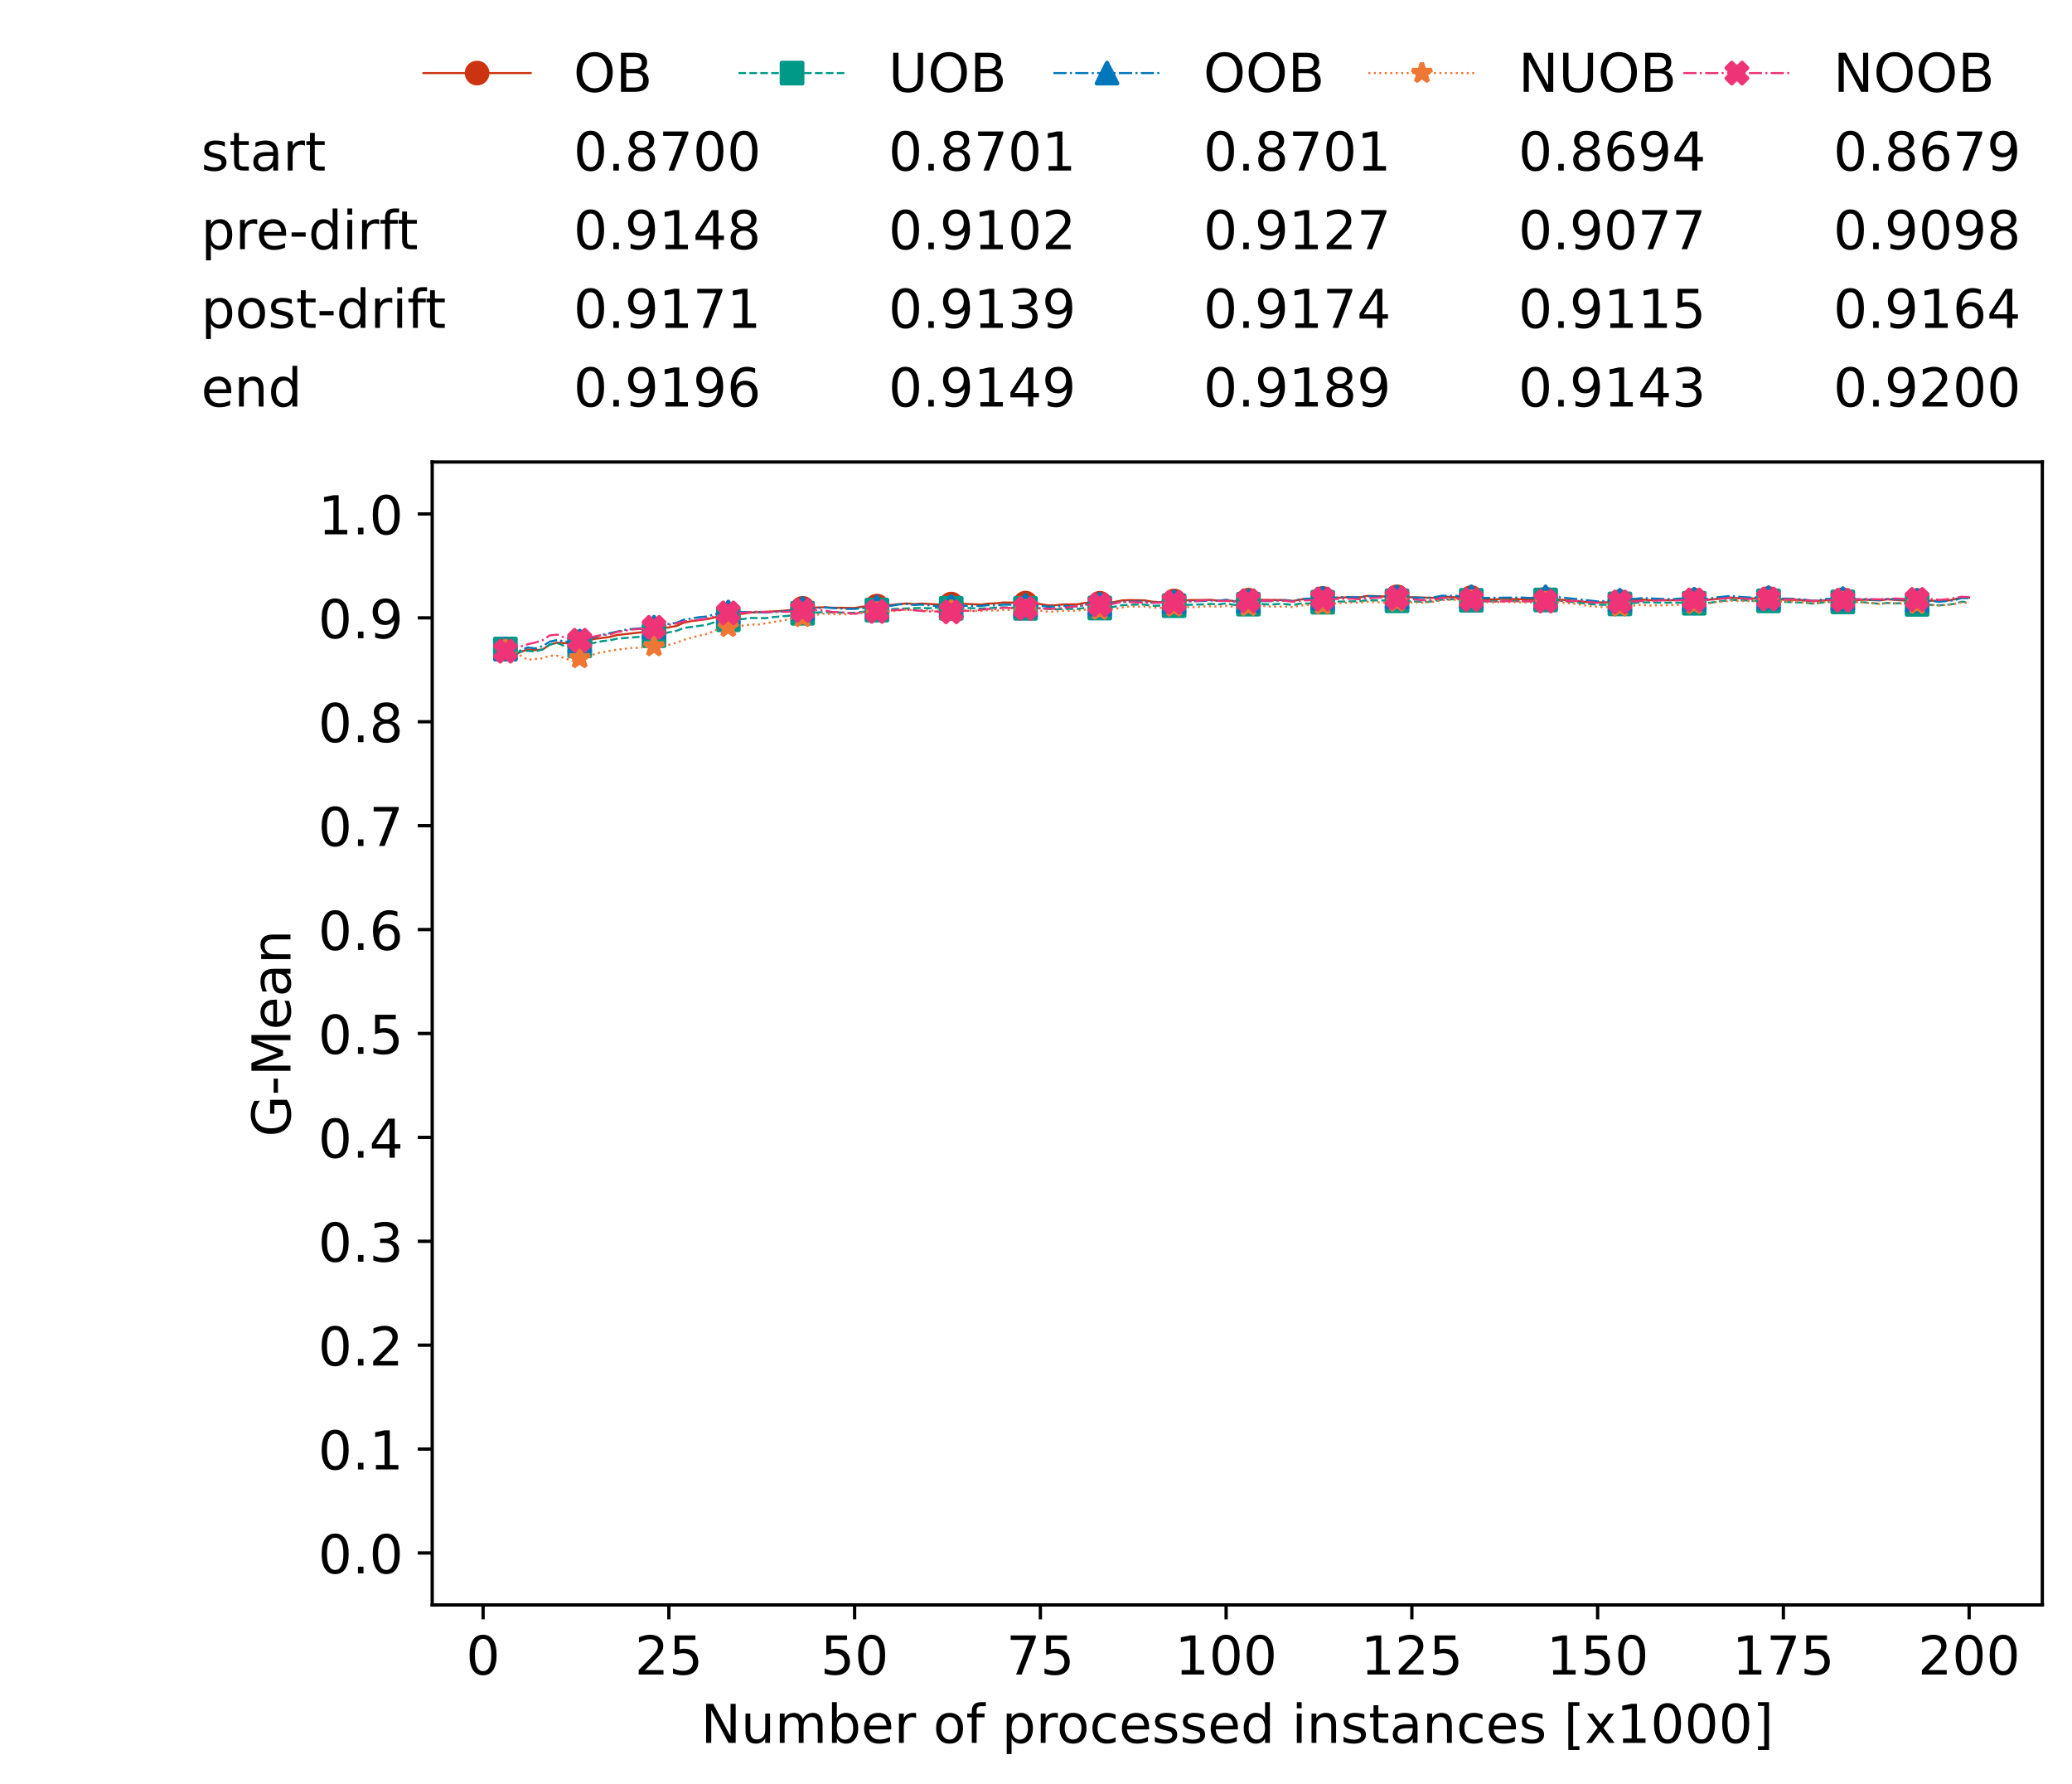 <?xml version="1.0" encoding="utf-8" standalone="no"?>
<!DOCTYPE svg PUBLIC "-//W3C//DTD SVG 1.1//EN"
  "http://www.w3.org/Graphics/SVG/1.1/DTD/svg11.dtd">
<!-- Created with matplotlib (https://matplotlib.org/) -->
<svg height="432.615pt" version="1.1" viewBox="0 0 502.65 432.615" width="502.65pt" xmlns="http://www.w3.org/2000/svg" xmlns:xlink="http://www.w3.org/1999/xlink">
 <defs>
  <style type="text/css">*{stroke-linecap:butt;stroke-linejoin:round;}</style>
 </defs>
 <g id="figure_1">
  <g id="patch_1">
   <path d="M 0 432.615 
L 502.65 432.615 
L 502.65 0 
L 0 0 
z
" style="fill:#ffffff;"/>
  </g>
  <g id="axes_1">
   <g id="patch_2">
    <path d="M 104.85 389.252 
L 495.45 389.252 
L 495.45 112.052 
L 104.85 112.052 
z
" style="fill:#ffffff;"/>
   </g>
   <g id="matplotlib.axis_1">
    <g id="xtick_1">
     <g id="line2d_1">
      <defs>
       <path d="M 0 0 
L 0 3.5 
" id="m913be65f22" style="stroke:#000000;stroke-width:0.8;"/>
      </defs>
      <g>
       <use style="stroke:#000000;stroke-width:0.8;" x="117.197" xlink:href="#m913be65f22" y="389.252"/>
      </g>
     </g>
     <g id="text_1">
      <!-- 0 -->
      <g transform="translate(113.061 406.13)scale(0.13 -0.13)">
       <defs>
        <path d="M 31.781 66.406 
Q 24.172 66.406 20.328 58.906 
Q 16.5 51.422 16.5 36.375 
Q 16.5 21.391 20.328 13.891 
Q 24.172 6.391 31.781 6.391 
Q 39.453 6.391 43.281 13.891 
Q 47.125 21.391 47.125 36.375 
Q 47.125 51.422 43.281 58.906 
Q 39.453 66.406 31.781 66.406 
z
M 31.781 74.219 
Q 44.047 74.219 50.516 64.516 
Q 56.984 54.828 56.984 36.375 
Q 56.984 17.969 50.516 8.266 
Q 44.047 -1.422 31.781 -1.422 
Q 19.531 -1.422 13.062 8.266 
Q 6.594 17.969 6.594 36.375 
Q 6.594 54.828 13.062 64.516 
Q 19.531 74.219 31.781 74.219 
z
" id="DejaVuSans-48"/>
       </defs>
       <use xlink:href="#DejaVuSans-48"/>
      </g>
     </g>
    </g>
    <g id="xtick_2">
     <g id="line2d_2">
      <g>
       <use style="stroke:#000000;stroke-width:0.8;" x="162.259" xlink:href="#m913be65f22" y="389.252"/>
      </g>
     </g>
     <g id="text_2">
      <!-- 25 -->
      <g transform="translate(153.988 406.13)scale(0.13 -0.13)">
       <defs>
        <path d="M 19.188 8.297 
L 53.609 8.297 
L 53.609 0 
L 7.328 0 
L 7.328 8.297 
Q 12.938 14.109 22.625 23.891 
Q 32.328 33.688 34.812 36.531 
Q 39.547 41.844 41.422 45.531 
Q 43.312 49.219 43.312 52.781 
Q 43.312 58.594 39.234 62.25 
Q 35.156 65.922 28.609 65.922 
Q 23.969 65.922 18.812 64.312 
Q 13.672 62.703 7.812 59.422 
L 7.812 69.391 
Q 13.766 71.781 18.938 73 
Q 24.125 74.219 28.422 74.219 
Q 39.75 74.219 46.484 68.547 
Q 53.219 62.891 53.219 53.422 
Q 53.219 48.922 51.531 44.891 
Q 49.859 40.875 45.406 35.406 
Q 44.188 33.984 37.641 27.219 
Q 31.109 20.453 19.188 8.297 
z
" id="DejaVuSans-50"/>
        <path d="M 10.797 72.906 
L 49.516 72.906 
L 49.516 64.594 
L 19.828 64.594 
L 19.828 46.734 
Q 21.969 47.469 24.109 47.828 
Q 26.266 48.188 28.422 48.188 
Q 40.625 48.188 47.75 41.5 
Q 54.891 34.812 54.891 23.391 
Q 54.891 11.625 47.562 5.094 
Q 40.234 -1.422 26.906 -1.422 
Q 22.312 -1.422 17.547 -0.641 
Q 12.797 0.141 7.719 1.703 
L 7.719 11.625 
Q 12.109 9.234 16.797 8.062 
Q 21.484 6.891 26.703 6.891 
Q 35.156 6.891 40.078 11.328 
Q 45.016 15.766 45.016 23.391 
Q 45.016 31 40.078 35.438 
Q 35.156 39.891 26.703 39.891 
Q 22.75 39.891 18.812 39.016 
Q 14.891 38.141 10.797 36.281 
z
" id="DejaVuSans-53"/>
       </defs>
       <use xlink:href="#DejaVuSans-50"/>
       <use x="63.623" xlink:href="#DejaVuSans-53"/>
      </g>
     </g>
    </g>
    <g id="xtick_3">
     <g id="line2d_3">
      <g>
       <use style="stroke:#000000;stroke-width:0.8;" x="207.322" xlink:href="#m913be65f22" y="389.252"/>
      </g>
     </g>
     <g id="text_3">
      <!-- 50 -->
      <g transform="translate(199.05 406.13)scale(0.13 -0.13)">
       <use xlink:href="#DejaVuSans-53"/>
       <use x="63.623" xlink:href="#DejaVuSans-48"/>
      </g>
     </g>
    </g>
    <g id="xtick_4">
     <g id="line2d_4">
      <g>
       <use style="stroke:#000000;stroke-width:0.8;" x="252.384" xlink:href="#m913be65f22" y="389.252"/>
      </g>
     </g>
     <g id="text_4">
      <!-- 75 -->
      <g transform="translate(244.113 406.13)scale(0.13 -0.13)">
       <defs>
        <path d="M 8.203 72.906 
L 55.078 72.906 
L 55.078 68.703 
L 28.609 0 
L 18.312 0 
L 43.219 64.594 
L 8.203 64.594 
z
" id="DejaVuSans-55"/>
       </defs>
       <use xlink:href="#DejaVuSans-55"/>
       <use x="63.623" xlink:href="#DejaVuSans-53"/>
      </g>
     </g>
    </g>
    <g id="xtick_5">
     <g id="line2d_5">
      <g>
       <use style="stroke:#000000;stroke-width:0.8;" x="297.446" xlink:href="#m913be65f22" y="389.252"/>
      </g>
     </g>
     <g id="text_5">
      <!-- 100 -->
      <g transform="translate(285.039 406.13)scale(0.13 -0.13)">
       <defs>
        <path d="M 12.406 8.297 
L 28.516 8.297 
L 28.516 63.922 
L 10.984 60.406 
L 10.984 69.391 
L 28.422 72.906 
L 38.281 72.906 
L 38.281 8.297 
L 54.391 8.297 
L 54.391 0 
L 12.406 0 
z
" id="DejaVuSans-49"/>
       </defs>
       <use xlink:href="#DejaVuSans-49"/>
       <use x="63.623" xlink:href="#DejaVuSans-48"/>
       <use x="127.246" xlink:href="#DejaVuSans-48"/>
      </g>
     </g>
    </g>
    <g id="xtick_6">
     <g id="line2d_6">
      <g>
       <use style="stroke:#000000;stroke-width:0.8;" x="342.509" xlink:href="#m913be65f22" y="389.252"/>
      </g>
     </g>
     <g id="text_6">
      <!-- 125 -->
      <g transform="translate(330.102 406.13)scale(0.13 -0.13)">
       <use xlink:href="#DejaVuSans-49"/>
       <use x="63.623" xlink:href="#DejaVuSans-50"/>
       <use x="127.246" xlink:href="#DejaVuSans-53"/>
      </g>
     </g>
    </g>
    <g id="xtick_7">
     <g id="line2d_7">
      <g>
       <use style="stroke:#000000;stroke-width:0.8;" x="387.571" xlink:href="#m913be65f22" y="389.252"/>
      </g>
     </g>
     <g id="text_7">
      <!-- 150 -->
      <g transform="translate(375.164 406.13)scale(0.13 -0.13)">
       <use xlink:href="#DejaVuSans-49"/>
       <use x="63.623" xlink:href="#DejaVuSans-53"/>
       <use x="127.246" xlink:href="#DejaVuSans-48"/>
      </g>
     </g>
    </g>
    <g id="xtick_8">
     <g id="line2d_8">
      <g>
       <use style="stroke:#000000;stroke-width:0.8;" x="432.633" xlink:href="#m913be65f22" y="389.252"/>
      </g>
     </g>
     <g id="text_8">
      <!-- 175 -->
      <g transform="translate(420.226 406.13)scale(0.13 -0.13)">
       <use xlink:href="#DejaVuSans-49"/>
       <use x="63.623" xlink:href="#DejaVuSans-55"/>
       <use x="127.246" xlink:href="#DejaVuSans-53"/>
      </g>
     </g>
    </g>
    <g id="xtick_9">
     <g id="line2d_9">
      <g>
       <use style="stroke:#000000;stroke-width:0.8;" x="477.695" xlink:href="#m913be65f22" y="389.252"/>
      </g>
     </g>
     <g id="text_9">
      <!-- 200 -->
      <g transform="translate(465.289 406.13)scale(0.13 -0.13)">
       <use xlink:href="#DejaVuSans-50"/>
       <use x="63.623" xlink:href="#DejaVuSans-48"/>
       <use x="127.246" xlink:href="#DejaVuSans-48"/>
      </g>
     </g>
    </g>
    <g id="text_10">
     <!-- Number of processed instances [x1000] -->
     <g transform="translate(170.025 422.711)scale(0.13 -0.13)">
      <defs>
       <path d="M 9.812 72.906 
L 23.094 72.906 
L 55.422 11.922 
L 55.422 72.906 
L 64.984 72.906 
L 64.984 0 
L 51.703 0 
L 19.391 60.984 
L 19.391 0 
L 9.812 0 
z
" id="DejaVuSans-78"/>
       <path d="M 8.5 21.578 
L 8.5 54.688 
L 17.484 54.688 
L 17.484 21.922 
Q 17.484 14.156 20.5 10.266 
Q 23.531 6.391 29.594 6.391 
Q 36.859 6.391 41.078 11.031 
Q 45.312 15.672 45.312 23.688 
L 45.312 54.688 
L 54.297 54.688 
L 54.297 0 
L 45.312 0 
L 45.312 8.406 
Q 42.047 3.422 37.719 1 
Q 33.406 -1.422 27.688 -1.422 
Q 18.266 -1.422 13.375 4.438 
Q 8.5 10.297 8.5 21.578 
z
M 31.109 56 
z
" id="DejaVuSans-117"/>
       <path d="M 52 44.188 
Q 55.375 50.25 60.062 53.125 
Q 64.75 56 71.094 56 
Q 79.641 56 84.281 50.016 
Q 88.922 44.047 88.922 33.016 
L 88.922 0 
L 79.891 0 
L 79.891 32.719 
Q 79.891 40.578 77.094 44.375 
Q 74.312 48.188 68.609 48.188 
Q 61.625 48.188 57.562 43.547 
Q 53.516 38.922 53.516 30.906 
L 53.516 0 
L 44.484 0 
L 44.484 32.719 
Q 44.484 40.625 41.703 44.406 
Q 38.922 48.188 33.109 48.188 
Q 26.219 48.188 22.156 43.531 
Q 18.109 38.875 18.109 30.906 
L 18.109 0 
L 9.078 0 
L 9.078 54.688 
L 18.109 54.688 
L 18.109 46.188 
Q 21.188 51.219 25.484 53.609 
Q 29.781 56 35.688 56 
Q 41.656 56 45.828 52.969 
Q 50 49.953 52 44.188 
z
" id="DejaVuSans-109"/>
       <path d="M 48.688 27.297 
Q 48.688 37.203 44.609 42.844 
Q 40.531 48.484 33.406 48.484 
Q 26.266 48.484 22.188 42.844 
Q 18.109 37.203 18.109 27.297 
Q 18.109 17.391 22.188 11.75 
Q 26.266 6.109 33.406 6.109 
Q 40.531 6.109 44.609 11.75 
Q 48.688 17.391 48.688 27.297 
z
M 18.109 46.391 
Q 20.953 51.266 25.266 53.625 
Q 29.594 56 35.594 56 
Q 45.562 56 51.781 48.094 
Q 58.016 40.188 58.016 27.297 
Q 58.016 14.406 51.781 6.484 
Q 45.562 -1.422 35.594 -1.422 
Q 29.594 -1.422 25.266 0.953 
Q 20.953 3.328 18.109 8.203 
L 18.109 0 
L 9.078 0 
L 9.078 75.984 
L 18.109 75.984 
z
" id="DejaVuSans-98"/>
       <path d="M 56.203 29.594 
L 56.203 25.203 
L 14.891 25.203 
Q 15.484 15.922 20.484 11.062 
Q 25.484 6.203 34.422 6.203 
Q 39.594 6.203 44.453 7.469 
Q 49.312 8.734 54.109 11.281 
L 54.109 2.781 
Q 49.266 0.734 44.188 -0.344 
Q 39.109 -1.422 33.891 -1.422 
Q 20.797 -1.422 13.156 6.188 
Q 5.516 13.812 5.516 26.812 
Q 5.516 40.234 12.766 48.109 
Q 20.016 56 32.328 56 
Q 43.359 56 49.781 48.891 
Q 56.203 41.797 56.203 29.594 
z
M 47.219 32.234 
Q 47.125 39.594 43.094 43.984 
Q 39.062 48.391 32.422 48.391 
Q 24.906 48.391 20.391 44.141 
Q 15.875 39.891 15.188 32.172 
z
" id="DejaVuSans-101"/>
       <path d="M 41.109 46.297 
Q 39.594 47.172 37.812 47.578 
Q 36.031 48 33.891 48 
Q 26.266 48 22.188 43.047 
Q 18.109 38.094 18.109 28.812 
L 18.109 0 
L 9.078 0 
L 9.078 54.688 
L 18.109 54.688 
L 18.109 46.188 
Q 20.953 51.172 25.484 53.578 
Q 30.031 56 36.531 56 
Q 37.453 56 38.578 55.875 
Q 39.703 55.766 41.062 55.516 
z
" id="DejaVuSans-114"/>
       <path id="DejaVuSans-32"/>
       <path d="M 30.609 48.391 
Q 23.391 48.391 19.188 42.75 
Q 14.984 37.109 14.984 27.297 
Q 14.984 17.484 19.156 11.844 
Q 23.344 6.203 30.609 6.203 
Q 37.797 6.203 41.984 11.859 
Q 46.188 17.531 46.188 27.297 
Q 46.188 37.016 41.984 42.703 
Q 37.797 48.391 30.609 48.391 
z
M 30.609 56 
Q 42.328 56 49.016 48.375 
Q 55.719 40.766 55.719 27.297 
Q 55.719 13.875 49.016 6.219 
Q 42.328 -1.422 30.609 -1.422 
Q 18.844 -1.422 12.172 6.219 
Q 5.516 13.875 5.516 27.297 
Q 5.516 40.766 12.172 48.375 
Q 18.844 56 30.609 56 
z
" id="DejaVuSans-111"/>
       <path d="M 37.109 75.984 
L 37.109 68.5 
L 28.516 68.5 
Q 23.688 68.5 21.797 66.547 
Q 19.922 64.594 19.922 59.516 
L 19.922 54.688 
L 34.719 54.688 
L 34.719 47.703 
L 19.922 47.703 
L 19.922 0 
L 10.891 0 
L 10.891 47.703 
L 2.297 47.703 
L 2.297 54.688 
L 10.891 54.688 
L 10.891 58.5 
Q 10.891 67.625 15.141 71.797 
Q 19.391 75.984 28.609 75.984 
z
" id="DejaVuSans-102"/>
       <path d="M 18.109 8.203 
L 18.109 -20.797 
L 9.078 -20.797 
L 9.078 54.688 
L 18.109 54.688 
L 18.109 46.391 
Q 20.953 51.266 25.266 53.625 
Q 29.594 56 35.594 56 
Q 45.562 56 51.781 48.094 
Q 58.016 40.188 58.016 27.297 
Q 58.016 14.406 51.781 6.484 
Q 45.562 -1.422 35.594 -1.422 
Q 29.594 -1.422 25.266 0.953 
Q 20.953 3.328 18.109 8.203 
z
M 48.688 27.297 
Q 48.688 37.203 44.609 42.844 
Q 40.531 48.484 33.406 48.484 
Q 26.266 48.484 22.188 42.844 
Q 18.109 37.203 18.109 27.297 
Q 18.109 17.391 22.188 11.75 
Q 26.266 6.109 33.406 6.109 
Q 40.531 6.109 44.609 11.75 
Q 48.688 17.391 48.688 27.297 
z
" id="DejaVuSans-112"/>
       <path d="M 48.781 52.594 
L 48.781 44.188 
Q 44.969 46.297 41.141 47.344 
Q 37.312 48.391 33.406 48.391 
Q 24.656 48.391 19.812 42.844 
Q 14.984 37.312 14.984 27.297 
Q 14.984 17.281 19.812 11.734 
Q 24.656 6.203 33.406 6.203 
Q 37.312 6.203 41.141 7.25 
Q 44.969 8.297 48.781 10.406 
L 48.781 2.094 
Q 45.016 0.344 40.984 -0.531 
Q 36.969 -1.422 32.422 -1.422 
Q 20.062 -1.422 12.781 6.344 
Q 5.516 14.109 5.516 27.297 
Q 5.516 40.672 12.859 48.328 
Q 20.219 56 33.016 56 
Q 37.156 56 41.109 55.141 
Q 45.062 54.297 48.781 52.594 
z
" id="DejaVuSans-99"/>
       <path d="M 44.281 53.078 
L 44.281 44.578 
Q 40.484 46.531 36.375 47.5 
Q 32.281 48.484 27.875 48.484 
Q 21.188 48.484 17.844 46.438 
Q 14.5 44.391 14.5 40.281 
Q 14.5 37.156 16.891 35.375 
Q 19.281 33.594 26.516 31.984 
L 29.594 31.297 
Q 39.156 29.25 43.188 25.516 
Q 47.219 21.781 47.219 15.094 
Q 47.219 7.469 41.188 3.016 
Q 35.156 -1.422 24.609 -1.422 
Q 20.219 -1.422 15.453 -0.562 
Q 10.688 0.297 5.422 2 
L 5.422 11.281 
Q 10.406 8.688 15.234 7.391 
Q 20.062 6.109 24.812 6.109 
Q 31.156 6.109 34.562 8.281 
Q 37.984 10.453 37.984 14.406 
Q 37.984 18.062 35.516 20.016 
Q 33.062 21.969 24.703 23.781 
L 21.578 24.516 
Q 13.234 26.266 9.516 29.906 
Q 5.812 33.547 5.812 39.891 
Q 5.812 47.609 11.281 51.797 
Q 16.75 56 26.812 56 
Q 31.781 56 36.172 55.266 
Q 40.578 54.547 44.281 53.078 
z
" id="DejaVuSans-115"/>
       <path d="M 45.406 46.391 
L 45.406 75.984 
L 54.391 75.984 
L 54.391 0 
L 45.406 0 
L 45.406 8.203 
Q 42.578 3.328 38.25 0.953 
Q 33.938 -1.422 27.875 -1.422 
Q 17.969 -1.422 11.734 6.484 
Q 5.516 14.406 5.516 27.297 
Q 5.516 40.188 11.734 48.094 
Q 17.969 56 27.875 56 
Q 33.938 56 38.25 53.625 
Q 42.578 51.266 45.406 46.391 
z
M 14.797 27.297 
Q 14.797 17.391 18.875 11.75 
Q 22.953 6.109 30.078 6.109 
Q 37.203 6.109 41.297 11.75 
Q 45.406 17.391 45.406 27.297 
Q 45.406 37.203 41.297 42.844 
Q 37.203 48.484 30.078 48.484 
Q 22.953 48.484 18.875 42.844 
Q 14.797 37.203 14.797 27.297 
z
" id="DejaVuSans-100"/>
       <path d="M 9.422 54.688 
L 18.406 54.688 
L 18.406 0 
L 9.422 0 
z
M 9.422 75.984 
L 18.406 75.984 
L 18.406 64.594 
L 9.422 64.594 
z
" id="DejaVuSans-105"/>
       <path d="M 54.891 33.016 
L 54.891 0 
L 45.906 0 
L 45.906 32.719 
Q 45.906 40.484 42.875 44.328 
Q 39.844 48.188 33.797 48.188 
Q 26.516 48.188 22.312 43.547 
Q 18.109 38.922 18.109 30.906 
L 18.109 0 
L 9.078 0 
L 9.078 54.688 
L 18.109 54.688 
L 18.109 46.188 
Q 21.344 51.125 25.703 53.562 
Q 30.078 56 35.797 56 
Q 45.219 56 50.047 50.172 
Q 54.891 44.344 54.891 33.016 
z
" id="DejaVuSans-110"/>
       <path d="M 18.312 70.219 
L 18.312 54.688 
L 36.812 54.688 
L 36.812 47.703 
L 18.312 47.703 
L 18.312 18.016 
Q 18.312 11.328 20.141 9.422 
Q 21.969 7.516 27.594 7.516 
L 36.812 7.516 
L 36.812 0 
L 27.594 0 
Q 17.188 0 13.234 3.875 
Q 9.281 7.766 9.281 18.016 
L 9.281 47.703 
L 2.688 47.703 
L 2.688 54.688 
L 9.281 54.688 
L 9.281 70.219 
z
" id="DejaVuSans-116"/>
       <path d="M 34.281 27.484 
Q 23.391 27.484 19.188 25 
Q 14.984 22.516 14.984 16.5 
Q 14.984 11.719 18.141 8.906 
Q 21.297 6.109 26.703 6.109 
Q 34.188 6.109 38.703 11.406 
Q 43.219 16.703 43.219 25.484 
L 43.219 27.484 
z
M 52.203 31.203 
L 52.203 0 
L 43.219 0 
L 43.219 8.297 
Q 40.141 3.328 35.547 0.953 
Q 30.953 -1.422 24.312 -1.422 
Q 15.922 -1.422 10.953 3.297 
Q 6 8.016 6 15.922 
Q 6 25.141 12.172 29.828 
Q 18.359 34.516 30.609 34.516 
L 43.219 34.516 
L 43.219 35.406 
Q 43.219 41.609 39.141 45 
Q 35.062 48.391 27.688 48.391 
Q 23 48.391 18.547 47.266 
Q 14.109 46.141 10.016 43.891 
L 10.016 52.203 
Q 14.938 54.109 19.578 55.047 
Q 24.219 56 28.609 56 
Q 40.484 56 46.344 49.844 
Q 52.203 43.703 52.203 31.203 
z
" id="DejaVuSans-97"/>
       <path d="M 8.594 75.984 
L 29.297 75.984 
L 29.297 69 
L 17.578 69 
L 17.578 -6.203 
L 29.297 -6.203 
L 29.297 -13.188 
L 8.594 -13.188 
z
" id="DejaVuSans-91"/>
       <path d="M 54.891 54.688 
L 35.109 28.078 
L 55.906 0 
L 45.312 0 
L 29.391 21.484 
L 13.484 0 
L 2.875 0 
L 24.125 28.609 
L 4.688 54.688 
L 15.281 54.688 
L 29.781 35.203 
L 44.281 54.688 
z
" id="DejaVuSans-120"/>
       <path d="M 30.422 75.984 
L 30.422 -13.188 
L 9.719 -13.188 
L 9.719 -6.203 
L 21.391 -6.203 
L 21.391 69 
L 9.719 69 
L 9.719 75.984 
z
" id="DejaVuSans-93"/>
      </defs>
      <use xlink:href="#DejaVuSans-78"/>
      <use x="74.805" xlink:href="#DejaVuSans-117"/>
      <use x="138.184" xlink:href="#DejaVuSans-109"/>
      <use x="235.596" xlink:href="#DejaVuSans-98"/>
      <use x="299.072" xlink:href="#DejaVuSans-101"/>
      <use x="360.596" xlink:href="#DejaVuSans-114"/>
      <use x="401.709" xlink:href="#DejaVuSans-32"/>
      <use x="433.496" xlink:href="#DejaVuSans-111"/>
      <use x="494.678" xlink:href="#DejaVuSans-102"/>
      <use x="529.883" xlink:href="#DejaVuSans-32"/>
      <use x="561.67" xlink:href="#DejaVuSans-112"/>
      <use x="625.146" xlink:href="#DejaVuSans-114"/>
      <use x="664.01" xlink:href="#DejaVuSans-111"/>
      <use x="725.191" xlink:href="#DejaVuSans-99"/>
      <use x="780.172" xlink:href="#DejaVuSans-101"/>
      <use x="841.695" xlink:href="#DejaVuSans-115"/>
      <use x="893.795" xlink:href="#DejaVuSans-115"/>
      <use x="945.895" xlink:href="#DejaVuSans-101"/>
      <use x="1007.418" xlink:href="#DejaVuSans-100"/>
      <use x="1070.895" xlink:href="#DejaVuSans-32"/>
      <use x="1102.682" xlink:href="#DejaVuSans-105"/>
      <use x="1130.465" xlink:href="#DejaVuSans-110"/>
      <use x="1193.844" xlink:href="#DejaVuSans-115"/>
      <use x="1245.943" xlink:href="#DejaVuSans-116"/>
      <use x="1285.152" xlink:href="#DejaVuSans-97"/>
      <use x="1346.432" xlink:href="#DejaVuSans-110"/>
      <use x="1409.811" xlink:href="#DejaVuSans-99"/>
      <use x="1464.791" xlink:href="#DejaVuSans-101"/>
      <use x="1526.314" xlink:href="#DejaVuSans-115"/>
      <use x="1578.414" xlink:href="#DejaVuSans-32"/>
      <use x="1610.201" xlink:href="#DejaVuSans-91"/>
      <use x="1649.215" xlink:href="#DejaVuSans-120"/>
      <use x="1708.395" xlink:href="#DejaVuSans-49"/>
      <use x="1772.018" xlink:href="#DejaVuSans-48"/>
      <use x="1835.641" xlink:href="#DejaVuSans-48"/>
      <use x="1899.264" xlink:href="#DejaVuSans-48"/>
      <use x="1962.887" xlink:href="#DejaVuSans-93"/>
     </g>
    </g>
   </g>
   <g id="matplotlib.axis_2">
    <g id="ytick_1">
     <g id="line2d_10">
      <defs>
       <path d="M 0 0 
L -3.5 0 
" id="mc323cf1be5" style="stroke:#000000;stroke-width:0.8;"/>
      </defs>
      <g>
       <use style="stroke:#000000;stroke-width:0.8;" x="104.85" xlink:href="#mc323cf1be5" y="376.652"/>
      </g>
     </g>
     <g id="text_11">
      <!-- 0.0 -->
      <g transform="translate(77.176 381.591)scale(0.13 -0.13)">
       <defs>
        <path d="M 10.688 12.406 
L 21 12.406 
L 21 0 
L 10.688 0 
z
" id="DejaVuSans-46"/>
       </defs>
       <use xlink:href="#DejaVuSans-48"/>
       <use x="63.623" xlink:href="#DejaVuSans-46"/>
       <use x="95.41" xlink:href="#DejaVuSans-48"/>
      </g>
     </g>
    </g>
    <g id="ytick_2">
     <g id="line2d_11">
      <g>
       <use style="stroke:#000000;stroke-width:0.8;" x="104.85" xlink:href="#mc323cf1be5" y="351.452"/>
      </g>
     </g>
     <g id="text_12">
      <!-- 0.1 -->
      <g transform="translate(77.176 356.391)scale(0.13 -0.13)">
       <use xlink:href="#DejaVuSans-48"/>
       <use x="63.623" xlink:href="#DejaVuSans-46"/>
       <use x="95.41" xlink:href="#DejaVuSans-49"/>
      </g>
     </g>
    </g>
    <g id="ytick_3">
     <g id="line2d_12">
      <g>
       <use style="stroke:#000000;stroke-width:0.8;" x="104.85" xlink:href="#mc323cf1be5" y="326.252"/>
      </g>
     </g>
     <g id="text_13">
      <!-- 0.2 -->
      <g transform="translate(77.176 331.191)scale(0.13 -0.13)">
       <use xlink:href="#DejaVuSans-48"/>
       <use x="63.623" xlink:href="#DejaVuSans-46"/>
       <use x="95.41" xlink:href="#DejaVuSans-50"/>
      </g>
     </g>
    </g>
    <g id="ytick_4">
     <g id="line2d_13">
      <g>
       <use style="stroke:#000000;stroke-width:0.8;" x="104.85" xlink:href="#mc323cf1be5" y="301.052"/>
      </g>
     </g>
     <g id="text_14">
      <!-- 0.3 -->
      <g transform="translate(77.176 305.991)scale(0.13 -0.13)">
       <defs>
        <path d="M 40.578 39.312 
Q 47.656 37.797 51.625 33 
Q 55.609 28.219 55.609 21.188 
Q 55.609 10.406 48.188 4.484 
Q 40.766 -1.422 27.094 -1.422 
Q 22.516 -1.422 17.656 -0.516 
Q 12.797 0.391 7.625 2.203 
L 7.625 11.719 
Q 11.719 9.328 16.594 8.109 
Q 21.484 6.891 26.812 6.891 
Q 36.078 6.891 40.938 10.547 
Q 45.797 14.203 45.797 21.188 
Q 45.797 27.641 41.281 31.266 
Q 36.766 34.906 28.719 34.906 
L 20.219 34.906 
L 20.219 43.016 
L 29.109 43.016 
Q 36.375 43.016 40.234 45.922 
Q 44.094 48.828 44.094 54.297 
Q 44.094 59.906 40.109 62.906 
Q 36.141 65.922 28.719 65.922 
Q 24.656 65.922 20.016 65.031 
Q 15.375 64.156 9.812 62.312 
L 9.812 71.094 
Q 15.438 72.656 20.344 73.438 
Q 25.25 74.219 29.594 74.219 
Q 40.828 74.219 47.359 69.109 
Q 53.906 64.016 53.906 55.328 
Q 53.906 49.266 50.438 45.094 
Q 46.969 40.922 40.578 39.312 
z
" id="DejaVuSans-51"/>
       </defs>
       <use xlink:href="#DejaVuSans-48"/>
       <use x="63.623" xlink:href="#DejaVuSans-46"/>
       <use x="95.41" xlink:href="#DejaVuSans-51"/>
      </g>
     </g>
    </g>
    <g id="ytick_5">
     <g id="line2d_14">
      <g>
       <use style="stroke:#000000;stroke-width:0.8;" x="104.85" xlink:href="#mc323cf1be5" y="275.852"/>
      </g>
     </g>
     <g id="text_15">
      <!-- 0.4 -->
      <g transform="translate(77.176 280.791)scale(0.13 -0.13)">
       <defs>
        <path d="M 37.797 64.312 
L 12.891 25.391 
L 37.797 25.391 
z
M 35.203 72.906 
L 47.609 72.906 
L 47.609 25.391 
L 58.016 25.391 
L 58.016 17.188 
L 47.609 17.188 
L 47.609 0 
L 37.797 0 
L 37.797 17.188 
L 4.891 17.188 
L 4.891 26.703 
z
" id="DejaVuSans-52"/>
       </defs>
       <use xlink:href="#DejaVuSans-48"/>
       <use x="63.623" xlink:href="#DejaVuSans-46"/>
       <use x="95.41" xlink:href="#DejaVuSans-52"/>
      </g>
     </g>
    </g>
    <g id="ytick_6">
     <g id="line2d_15">
      <g>
       <use style="stroke:#000000;stroke-width:0.8;" x="104.85" xlink:href="#mc323cf1be5" y="250.652"/>
      </g>
     </g>
     <g id="text_16">
      <!-- 0.5 -->
      <g transform="translate(77.176 255.591)scale(0.13 -0.13)">
       <use xlink:href="#DejaVuSans-48"/>
       <use x="63.623" xlink:href="#DejaVuSans-46"/>
       <use x="95.41" xlink:href="#DejaVuSans-53"/>
      </g>
     </g>
    </g>
    <g id="ytick_7">
     <g id="line2d_16">
      <g>
       <use style="stroke:#000000;stroke-width:0.8;" x="104.85" xlink:href="#mc323cf1be5" y="225.452"/>
      </g>
     </g>
     <g id="text_17">
      <!-- 0.6 -->
      <g transform="translate(77.176 230.391)scale(0.13 -0.13)">
       <defs>
        <path d="M 33.016 40.375 
Q 26.375 40.375 22.484 35.828 
Q 18.609 31.297 18.609 23.391 
Q 18.609 15.531 22.484 10.953 
Q 26.375 6.391 33.016 6.391 
Q 39.656 6.391 43.531 10.953 
Q 47.406 15.531 47.406 23.391 
Q 47.406 31.297 43.531 35.828 
Q 39.656 40.375 33.016 40.375 
z
M 52.594 71.297 
L 52.594 62.312 
Q 48.875 64.062 45.094 64.984 
Q 41.312 65.922 37.594 65.922 
Q 27.828 65.922 22.672 59.328 
Q 17.531 52.734 16.797 39.406 
Q 19.672 43.656 24.016 45.922 
Q 28.375 48.188 33.594 48.188 
Q 44.578 48.188 50.953 41.516 
Q 57.328 34.859 57.328 23.391 
Q 57.328 12.156 50.688 5.359 
Q 44.047 -1.422 33.016 -1.422 
Q 20.359 -1.422 13.672 8.266 
Q 6.984 17.969 6.984 36.375 
Q 6.984 53.656 15.188 63.938 
Q 23.391 74.219 37.203 74.219 
Q 40.922 74.219 44.703 73.484 
Q 48.484 72.75 52.594 71.297 
z
" id="DejaVuSans-54"/>
       </defs>
       <use xlink:href="#DejaVuSans-48"/>
       <use x="63.623" xlink:href="#DejaVuSans-46"/>
       <use x="95.41" xlink:href="#DejaVuSans-54"/>
      </g>
     </g>
    </g>
    <g id="ytick_8">
     <g id="line2d_17">
      <g>
       <use style="stroke:#000000;stroke-width:0.8;" x="104.85" xlink:href="#mc323cf1be5" y="200.252"/>
      </g>
     </g>
     <g id="text_18">
      <!-- 0.7 -->
      <g transform="translate(77.176 205.191)scale(0.13 -0.13)">
       <use xlink:href="#DejaVuSans-48"/>
       <use x="63.623" xlink:href="#DejaVuSans-46"/>
       <use x="95.41" xlink:href="#DejaVuSans-55"/>
      </g>
     </g>
    </g>
    <g id="ytick_9">
     <g id="line2d_18">
      <g>
       <use style="stroke:#000000;stroke-width:0.8;" x="104.85" xlink:href="#mc323cf1be5" y="175.052"/>
      </g>
     </g>
     <g id="text_19">
      <!-- 0.8 -->
      <g transform="translate(77.176 179.991)scale(0.13 -0.13)">
       <defs>
        <path d="M 31.781 34.625 
Q 24.75 34.625 20.719 30.859 
Q 16.703 27.094 16.703 20.516 
Q 16.703 13.922 20.719 10.156 
Q 24.75 6.391 31.781 6.391 
Q 38.812 6.391 42.859 10.172 
Q 46.922 13.969 46.922 20.516 
Q 46.922 27.094 42.891 30.859 
Q 38.875 34.625 31.781 34.625 
z
M 21.922 38.812 
Q 15.578 40.375 12.031 44.719 
Q 8.5 49.078 8.5 55.328 
Q 8.5 64.062 14.719 69.141 
Q 20.953 74.219 31.781 74.219 
Q 42.672 74.219 48.875 69.141 
Q 55.078 64.062 55.078 55.328 
Q 55.078 49.078 51.531 44.719 
Q 48 40.375 41.703 38.812 
Q 48.828 37.156 52.797 32.312 
Q 56.781 27.484 56.781 20.516 
Q 56.781 9.906 50.312 4.234 
Q 43.844 -1.422 31.781 -1.422 
Q 19.734 -1.422 13.25 4.234 
Q 6.781 9.906 6.781 20.516 
Q 6.781 27.484 10.781 32.312 
Q 14.797 37.156 21.922 38.812 
z
M 18.312 54.391 
Q 18.312 48.734 21.844 45.562 
Q 25.391 42.391 31.781 42.391 
Q 38.141 42.391 41.719 45.562 
Q 45.312 48.734 45.312 54.391 
Q 45.312 60.062 41.719 63.234 
Q 38.141 66.406 31.781 66.406 
Q 25.391 66.406 21.844 63.234 
Q 18.312 60.062 18.312 54.391 
z
" id="DejaVuSans-56"/>
       </defs>
       <use xlink:href="#DejaVuSans-48"/>
       <use x="63.623" xlink:href="#DejaVuSans-46"/>
       <use x="95.41" xlink:href="#DejaVuSans-56"/>
      </g>
     </g>
    </g>
    <g id="ytick_10">
     <g id="line2d_19">
      <g>
       <use style="stroke:#000000;stroke-width:0.8;" x="104.85" xlink:href="#mc323cf1be5" y="149.852"/>
      </g>
     </g>
     <g id="text_20">
      <!-- 0.9 -->
      <g transform="translate(77.176 154.791)scale(0.13 -0.13)">
       <defs>
        <path d="M 10.984 1.516 
L 10.984 10.5 
Q 14.703 8.734 18.5 7.812 
Q 22.312 6.891 25.984 6.891 
Q 35.75 6.891 40.891 13.453 
Q 46.047 20.016 46.781 33.406 
Q 43.953 29.203 39.594 26.953 
Q 35.25 24.703 29.984 24.703 
Q 19.047 24.703 12.672 31.312 
Q 6.297 37.938 6.297 49.422 
Q 6.297 60.641 12.938 67.422 
Q 19.578 74.219 30.609 74.219 
Q 43.266 74.219 49.922 64.516 
Q 56.594 54.828 56.594 36.375 
Q 56.594 19.141 48.406 8.859 
Q 40.234 -1.422 26.422 -1.422 
Q 22.703 -1.422 18.891 -0.688 
Q 15.094 0.047 10.984 1.516 
z
M 30.609 32.422 
Q 37.25 32.422 41.125 36.953 
Q 45.016 41.5 45.016 49.422 
Q 45.016 57.281 41.125 61.844 
Q 37.25 66.406 30.609 66.406 
Q 23.969 66.406 20.094 61.844 
Q 16.219 57.281 16.219 49.422 
Q 16.219 41.5 20.094 36.953 
Q 23.969 32.422 30.609 32.422 
z
" id="DejaVuSans-57"/>
       </defs>
       <use xlink:href="#DejaVuSans-48"/>
       <use x="63.623" xlink:href="#DejaVuSans-46"/>
       <use x="95.41" xlink:href="#DejaVuSans-57"/>
      </g>
     </g>
    </g>
    <g id="ytick_11">
     <g id="line2d_20">
      <g>
       <use style="stroke:#000000;stroke-width:0.8;" x="104.85" xlink:href="#mc323cf1be5" y="124.652"/>
      </g>
     </g>
     <g id="text_21">
      <!-- 1.0 -->
      <g transform="translate(77.176 129.591)scale(0.13 -0.13)">
       <use xlink:href="#DejaVuSans-49"/>
       <use x="63.623" xlink:href="#DejaVuSans-46"/>
       <use x="95.41" xlink:href="#DejaVuSans-48"/>
      </g>
     </g>
    </g>
    <g id="text_22">
     <!-- G-Mean -->
     <g transform="translate(70.472 275.744)rotate(-90)scale(0.13 -0.13)">
      <defs>
       <path d="M 59.516 10.406 
L 59.516 29.984 
L 43.406 29.984 
L 43.406 38.094 
L 69.281 38.094 
L 69.281 6.781 
Q 63.578 2.734 56.688 0.656 
Q 49.812 -1.422 42 -1.422 
Q 24.906 -1.422 15.25 8.562 
Q 5.609 18.562 5.609 36.375 
Q 5.609 54.25 15.25 64.234 
Q 24.906 74.219 42 74.219 
Q 49.125 74.219 55.547 72.453 
Q 61.969 70.703 67.391 67.281 
L 67.391 56.781 
Q 61.922 61.422 55.766 63.766 
Q 49.609 66.109 42.828 66.109 
Q 29.438 66.109 22.719 58.641 
Q 16.016 51.172 16.016 36.375 
Q 16.016 21.625 22.719 14.156 
Q 29.438 6.688 42.828 6.688 
Q 48.047 6.688 52.141 7.594 
Q 56.25 8.5 59.516 10.406 
z
" id="DejaVuSans-71"/>
       <path d="M 4.891 31.391 
L 31.203 31.391 
L 31.203 23.391 
L 4.891 23.391 
z
" id="DejaVuSans-45"/>
       <path d="M 9.812 72.906 
L 24.516 72.906 
L 43.109 23.297 
L 61.812 72.906 
L 76.516 72.906 
L 76.516 0 
L 66.891 0 
L 66.891 64.016 
L 48.094 14.016 
L 38.188 14.016 
L 19.391 64.016 
L 19.391 0 
L 9.812 0 
z
" id="DejaVuSans-77"/>
      </defs>
      <use xlink:href="#DejaVuSans-71"/>
      <use x="77.49" xlink:href="#DejaVuSans-45"/>
      <use x="113.574" xlink:href="#DejaVuSans-77"/>
      <use x="199.854" xlink:href="#DejaVuSans-101"/>
      <use x="261.377" xlink:href="#DejaVuSans-97"/>
      <use x="322.656" xlink:href="#DejaVuSans-110"/>
     </g>
    </g>
   </g>
   <g id="line2d_21"/>
   <g id="line2d_22"/>
   <g id="line2d_23"/>
   <g id="line2d_24"/>
   <g id="line2d_25"/>
   <g id="line2d_26">
    <path clip-path="url(#pd685cbe2bf)" d="M 122.605 157.405 
L 124.407 159.154 
L 126.21 158.136 
L 128.012 157.549 
L 129.815 157.697 
L 131.617 157.527 
L 133.419 156.319 
L 135.222 155.863 
L 138.827 156.111 
L 140.629 155.707 
L 142.432 155.44 
L 144.234 154.95 
L 147.839 154.499 
L 149.642 154.026 
L 158.654 152.996 
L 160.457 152.389 
L 162.259 152.167 
L 164.062 151.828 
L 165.864 151.043 
L 167.667 150.642 
L 171.272 150.202 
L 173.074 149.838 
L 174.877 149.267 
L 176.679 149.184 
L 178.482 148.917 
L 180.284 148.852 
L 182.087 148.562 
L 189.297 148.189 
L 196.507 147.508 
L 198.309 147.328 
L 200.112 147.283 
L 201.914 147.396 
L 207.322 147.458 
L 209.124 147.153 
L 216.334 146.704 
L 219.939 146.357 
L 221.742 146.513 
L 223.544 146.387 
L 228.952 146.672 
L 232.557 146.392 
L 237.964 146.625 
L 239.767 146.393 
L 241.569 146.332 
L 243.372 146.118 
L 246.976 146.172 
L 248.779 146.273 
L 250.581 146.227 
L 254.186 146.815 
L 255.989 146.793 
L 257.791 146.61 
L 261.396 146.556 
L 263.199 146.224 
L 265.001 146.176 
L 268.606 146.344 
L 272.211 145.623 
L 274.014 145.541 
L 277.619 145.618 
L 279.421 145.903 
L 281.224 146.04 
L 284.829 145.77 
L 286.631 145.771 
L 288.434 145.555 
L 293.841 145.491 
L 295.644 145.719 
L 297.446 145.555 
L 299.249 145.772 
L 301.051 145.759 
L 304.656 145.471 
L 310.064 145.521 
L 311.866 145.528 
L 313.669 145.762 
L 315.471 145.405 
L 317.274 145.239 
L 319.076 145.28 
L 326.286 144.881 
L 329.891 144.88 
L 331.694 144.523 
L 347.916 145.014 
L 349.719 144.645 
L 355.126 144.994 
L 356.928 144.948 
L 358.731 145.275 
L 362.336 145.401 
L 364.138 145.259 
L 378.558 145.443 
L 383.966 145.903 
L 385.768 146.116 
L 391.176 146.074 
L 392.978 145.934 
L 394.781 145.664 
L 396.583 145.61 
L 398.386 145.394 
L 400.188 145.545 
L 411.003 145.569 
L 414.608 145.433 
L 420.016 144.947 
L 421.818 145.093 
L 423.621 145.057 
L 425.423 145.153 
L 427.226 144.856 
L 430.831 145.371 
L 434.436 145.5 
L 436.238 145.482 
L 439.843 145.833 
L 443.448 145.526 
L 445.251 145.628 
L 448.856 145.396 
L 450.658 145.526 
L 452.461 145.45 
L 456.066 145.618 
L 457.868 145.356 
L 463.276 145.75 
L 465.078 145.647 
L 466.881 145.803 
L 468.683 145.687 
L 470.485 145.769 
L 472.288 145.691 
L 474.09 145.361 
L 475.893 144.81 
L 477.695 144.924 
L 477.695 144.924 
" style="fill:none;stroke:#cc3311;stroke-linecap:square;stroke-width:0.5;"/>
    <defs>
     <path d="M 0 2.5 
C 0.663 2.5 1.299 2.237 1.768 1.768 
C 2.237 1.299 2.5 0.663 2.5 0 
C 2.5 -0.663 2.237 -1.299 1.768 -1.768 
C 1.299 -2.237 0.663 -2.5 0 -2.5 
C -0.663 -2.5 -1.299 -2.237 -1.768 -1.768 
C -2.237 -1.299 -2.5 -0.663 -2.5 0 
C -2.5 0.663 -2.237 1.299 -1.768 1.768 
C -1.299 2.237 -0.663 2.5 0 2.5 
z
" id="m31d1d803df" style="stroke:#cc3311;"/>
    </defs>
    <g clip-path="url(#pd685cbe2bf)">
     <use style="fill:#cc3311;stroke:#cc3311;" x="122.605" xlink:href="#m31d1d803df" y="157.405"/>
     <use style="fill:#cc3311;stroke:#cc3311;" x="140.629" xlink:href="#m31d1d803df" y="155.707"/>
     <use style="fill:#cc3311;stroke:#cc3311;" x="158.654" xlink:href="#m31d1d803df" y="152.996"/>
     <use style="fill:#cc3311;stroke:#cc3311;" x="176.679" xlink:href="#m31d1d803df" y="149.184"/>
     <use style="fill:#cc3311;stroke:#cc3311;" x="194.704" xlink:href="#m31d1d803df" y="147.54"/>
     <use style="fill:#cc3311;stroke:#cc3311;" x="212.729" xlink:href="#m31d1d803df" y="146.998"/>
     <use style="fill:#cc3311;stroke:#cc3311;" x="230.754" xlink:href="#m31d1d803df" y="146.513"/>
     <use style="fill:#cc3311;stroke:#cc3311;" x="248.779" xlink:href="#m31d1d803df" y="146.273"/>
     <use style="fill:#cc3311;stroke:#cc3311;" x="266.804" xlink:href="#m31d1d803df" y="146.312"/>
     <use style="fill:#cc3311;stroke:#cc3311;" x="284.829" xlink:href="#m31d1d803df" y="145.77"/>
     <use style="fill:#cc3311;stroke:#cc3311;" x="302.854" xlink:href="#m31d1d803df" y="145.573"/>
     <use style="fill:#cc3311;stroke:#cc3311;" x="320.879" xlink:href="#m31d1d803df" y="145.154"/>
     <use style="fill:#cc3311;stroke:#cc3311;" x="338.904" xlink:href="#m31d1d803df" y="144.762"/>
     <use style="fill:#cc3311;stroke:#cc3311;" x="356.928" xlink:href="#m31d1d803df" y="144.948"/>
     <use style="fill:#cc3311;stroke:#cc3311;" x="374.953" xlink:href="#m31d1d803df" y="145.304"/>
     <use style="fill:#cc3311;stroke:#cc3311;" x="392.978" xlink:href="#m31d1d803df" y="145.934"/>
     <use style="fill:#cc3311;stroke:#cc3311;" x="411.003" xlink:href="#m31d1d803df" y="145.569"/>
     <use style="fill:#cc3311;stroke:#cc3311;" x="429.028" xlink:href="#m31d1d803df" y="145.162"/>
     <use style="fill:#cc3311;stroke:#cc3311;" x="447.053" xlink:href="#m31d1d803df" y="145.481"/>
     <use style="fill:#cc3311;stroke:#cc3311;" x="465.078" xlink:href="#m31d1d803df" y="145.647"/>
    </g>
   </g>
   <g id="line2d_27"/>
   <g id="line2d_28"/>
   <g id="line2d_29"/>
   <g id="line2d_30"/>
   <g id="line2d_31">
    <path clip-path="url(#pd685cbe2bf)" d="M 122.605 157.398 
L 124.407 158.387 
L 126.21 158.054 
L 128.012 157.865 
L 129.815 157.993 
L 131.617 157.521 
L 133.419 156.313 
L 135.222 155.985 
L 137.024 156.713 
L 138.827 156.845 
L 140.629 156.641 
L 146.037 155.51 
L 147.839 155.323 
L 149.642 154.903 
L 158.654 154.171 
L 162.259 153.358 
L 164.062 153.019 
L 165.864 152.317 
L 169.469 151.808 
L 171.272 151.592 
L 174.877 150.402 
L 180.284 150.137 
L 182.087 149.875 
L 185.692 149.918 
L 187.494 149.672 
L 191.099 149.364 
L 192.902 149.13 
L 194.704 148.728 
L 200.112 148.462 
L 201.914 148.559 
L 203.717 148.544 
L 205.519 148.647 
L 207.322 148.626 
L 212.729 147.965 
L 216.334 147.732 
L 221.742 147.5 
L 223.544 147.444 
L 225.347 147.53 
L 227.149 147.373 
L 228.952 147.62 
L 234.359 147.436 
L 237.964 147.606 
L 243.372 147.29 
L 248.779 147.544 
L 250.581 147.432 
L 255.989 147.797 
L 257.791 147.672 
L 261.396 147.684 
L 263.199 147.428 
L 265.001 147.319 
L 266.804 147.47 
L 268.606 147.479 
L 272.211 146.789 
L 275.816 146.62 
L 277.619 146.636 
L 279.421 146.949 
L 292.039 146.576 
L 293.841 146.476 
L 295.644 146.564 
L 297.446 146.358 
L 299.249 146.701 
L 301.051 146.729 
L 304.656 146.391 
L 308.261 146.627 
L 310.064 146.472 
L 311.866 146.517 
L 313.669 146.752 
L 315.471 146.379 
L 319.076 146.344 
L 320.879 146.054 
L 324.484 145.913 
L 329.891 145.819 
L 331.694 145.598 
L 335.299 145.635 
L 346.114 145.971 
L 347.916 145.827 
L 349.719 145.421 
L 353.324 145.31 
L 358.731 145.907 
L 365.941 145.757 
L 369.546 145.844 
L 371.348 145.811 
L 373.151 145.537 
L 376.756 145.491 
L 387.571 146.681 
L 391.176 146.658 
L 394.781 146.223 
L 396.583 146.223 
L 398.386 146.069 
L 401.991 146.154 
L 414.608 146.208 
L 420.016 145.471 
L 421.818 145.628 
L 423.621 145.604 
L 425.423 145.762 
L 427.226 145.496 
L 430.831 145.907 
L 438.041 146.176 
L 439.843 146.417 
L 443.448 145.97 
L 445.251 146.149 
L 447.053 145.984 
L 450.658 146.05 
L 452.461 146.1 
L 456.066 146.456 
L 457.868 146.235 
L 459.671 146.364 
L 461.473 146.253 
L 463.276 146.482 
L 470.485 146.799 
L 472.288 146.68 
L 474.09 146.448 
L 475.893 145.935 
L 477.695 146.09 
L 477.695 146.09 
" style="fill:none;stroke:#009988;stroke-dasharray:1.85,0.8;stroke-dashoffset:0;stroke-width:0.5;"/>
    <defs>
     <path d="M -2.5 2.5 
L 2.5 2.5 
L 2.5 -2.5 
L -2.5 -2.5 
z
" id="m27f60efb6d" style="stroke:#009988;stroke-linejoin:miter;"/>
    </defs>
    <g clip-path="url(#pd685cbe2bf)">
     <use style="fill:#009988;stroke:#009988;stroke-linejoin:miter;" x="122.605" xlink:href="#m27f60efb6d" y="157.398"/>
     <use style="fill:#009988;stroke:#009988;stroke-linejoin:miter;" x="140.629" xlink:href="#m27f60efb6d" y="156.641"/>
     <use style="fill:#009988;stroke:#009988;stroke-linejoin:miter;" x="158.654" xlink:href="#m27f60efb6d" y="154.171"/>
     <use style="fill:#009988;stroke:#009988;stroke-linejoin:miter;" x="176.679" xlink:href="#m27f60efb6d" y="150.312"/>
     <use style="fill:#009988;stroke:#009988;stroke-linejoin:miter;" x="194.704" xlink:href="#m27f60efb6d" y="148.728"/>
     <use style="fill:#009988;stroke:#009988;stroke-linejoin:miter;" x="212.729" xlink:href="#m27f60efb6d" y="147.965"/>
     <use style="fill:#009988;stroke:#009988;stroke-linejoin:miter;" x="230.754" xlink:href="#m27f60efb6d" y="147.538"/>
     <use style="fill:#009988;stroke:#009988;stroke-linejoin:miter;" x="248.779" xlink:href="#m27f60efb6d" y="147.544"/>
     <use style="fill:#009988;stroke:#009988;stroke-linejoin:miter;" x="266.804" xlink:href="#m27f60efb6d" y="147.47"/>
     <use style="fill:#009988;stroke:#009988;stroke-linejoin:miter;" x="284.829" xlink:href="#m27f60efb6d" y="146.89"/>
     <use style="fill:#009988;stroke:#009988;stroke-linejoin:miter;" x="302.854" xlink:href="#m27f60efb6d" y="146.528"/>
     <use style="fill:#009988;stroke:#009988;stroke-linejoin:miter;" x="320.879" xlink:href="#m27f60efb6d" y="146.054"/>
     <use style="fill:#009988;stroke:#009988;stroke-linejoin:miter;" x="338.904" xlink:href="#m27f60efb6d" y="145.723"/>
     <use style="fill:#009988;stroke:#009988;stroke-linejoin:miter;" x="356.928" xlink:href="#m27f60efb6d" y="145.588"/>
     <use style="fill:#009988;stroke:#009988;stroke-linejoin:miter;" x="374.953" xlink:href="#m27f60efb6d" y="145.517"/>
     <use style="fill:#009988;stroke:#009988;stroke-linejoin:miter;" x="392.978" xlink:href="#m27f60efb6d" y="146.47"/>
     <use style="fill:#009988;stroke:#009988;stroke-linejoin:miter;" x="411.003" xlink:href="#m27f60efb6d" y="146.308"/>
     <use style="fill:#009988;stroke:#009988;stroke-linejoin:miter;" x="429.028" xlink:href="#m27f60efb6d" y="145.731"/>
     <use style="fill:#009988;stroke:#009988;stroke-linejoin:miter;" x="447.053" xlink:href="#m27f60efb6d" y="145.984"/>
     <use style="fill:#009988;stroke:#009988;stroke-linejoin:miter;" x="465.078" xlink:href="#m27f60efb6d" y="146.578"/>
    </g>
   </g>
   <g id="line2d_32"/>
   <g id="line2d_33"/>
   <g id="line2d_34"/>
   <g id="line2d_35"/>
   <g id="line2d_36">
    <path clip-path="url(#pd685cbe2bf)" d="M 122.605 157.397 
L 124.407 158.723 
L 126.21 157.766 
L 128.012 157.019 
L 129.815 157.267 
L 131.617 156.71 
L 133.419 155.595 
L 135.222 155.23 
L 137.024 155.596 
L 138.827 155.658 
L 140.629 155.493 
L 142.432 155.075 
L 146.037 153.98 
L 151.444 152.803 
L 153.247 152.55 
L 158.654 152.125 
L 160.457 151.571 
L 164.062 151.062 
L 165.864 150.309 
L 169.469 149.709 
L 171.272 149.539 
L 174.877 148.616 
L 176.679 148.435 
L 180.284 148.428 
L 185.692 148.557 
L 191.099 148.212 
L 194.704 147.592 
L 198.309 147.461 
L 200.112 147.334 
L 203.717 147.59 
L 205.519 147.694 
L 207.322 147.678 
L 210.927 147.351 
L 216.334 146.903 
L 218.137 146.581 
L 219.939 146.501 
L 221.742 146.717 
L 223.544 146.632 
L 228.952 147.147 
L 234.359 146.931 
L 237.964 146.963 
L 239.767 146.762 
L 241.569 146.843 
L 243.372 146.643 
L 246.976 146.699 
L 248.779 146.807 
L 250.581 146.764 
L 252.384 146.896 
L 254.186 147.141 
L 255.989 147.098 
L 257.791 146.921 
L 259.594 147.054 
L 261.396 147.073 
L 263.199 146.625 
L 265.001 146.448 
L 268.606 146.522 
L 272.211 145.948 
L 277.619 145.897 
L 279.421 146.16 
L 281.224 146.165 
L 284.829 145.954 
L 292.039 145.745 
L 293.841 145.657 
L 295.644 145.712 
L 297.446 145.464 
L 299.249 145.82 
L 301.051 145.928 
L 304.656 145.751 
L 308.261 145.801 
L 310.064 145.602 
L 311.866 145.621 
L 313.669 145.814 
L 315.471 145.339 
L 317.274 145.196 
L 319.076 145.225 
L 326.286 144.813 
L 329.891 144.881 
L 331.694 144.618 
L 346.114 145.011 
L 347.916 144.851 
L 349.719 144.494 
L 353.324 144.509 
L 355.126 144.789 
L 356.928 144.731 
L 358.731 145.03 
L 364.138 144.954 
L 369.546 144.94 
L 371.348 145.023 
L 373.151 144.736 
L 374.953 144.759 
L 376.756 144.672 
L 387.571 145.859 
L 392.978 145.58 
L 394.781 145.263 
L 396.583 145.237 
L 398.386 145.065 
L 405.596 145.344 
L 407.398 145.176 
L 412.806 145.317 
L 414.608 145.18 
L 416.411 144.879 
L 420.016 144.524 
L 421.818 144.734 
L 425.423 144.982 
L 427.226 144.71 
L 430.831 145.166 
L 434.436 145.201 
L 438.041 145.463 
L 439.843 145.703 
L 443.448 145.222 
L 445.251 145.362 
L 447.053 145.188 
L 448.856 145.152 
L 450.658 145.322 
L 452.461 145.332 
L 456.066 145.547 
L 457.868 145.247 
L 459.671 145.374 
L 461.473 145.38 
L 463.276 145.582 
L 468.683 145.779 
L 470.485 145.949 
L 474.09 145.578 
L 475.893 145.032 
L 477.695 145.097 
L 477.695 145.097 
" style="fill:none;stroke:#0077bb;stroke-dasharray:3.2,0.8,0.5,0.8;stroke-dashoffset:0;stroke-width:0.5;"/>
    <defs>
     <path d="M 0 -2.5 
L -2.5 2.5 
L 2.5 2.5 
z
" id="m7a00dee966" style="stroke:#0077bb;stroke-linejoin:miter;"/>
    </defs>
    <g clip-path="url(#pd685cbe2bf)">
     <use style="fill:#0077bb;stroke:#0077bb;stroke-linejoin:miter;" x="122.605" xlink:href="#m7a00dee966" y="157.397"/>
     <use style="fill:#0077bb;stroke:#0077bb;stroke-linejoin:miter;" x="140.629" xlink:href="#m7a00dee966" y="155.493"/>
     <use style="fill:#0077bb;stroke:#0077bb;stroke-linejoin:miter;" x="158.654" xlink:href="#m7a00dee966" y="152.125"/>
     <use style="fill:#0077bb;stroke:#0077bb;stroke-linejoin:miter;" x="176.679" xlink:href="#m7a00dee966" y="148.435"/>
     <use style="fill:#0077bb;stroke:#0077bb;stroke-linejoin:miter;" x="194.704" xlink:href="#m7a00dee966" y="147.592"/>
     <use style="fill:#0077bb;stroke:#0077bb;stroke-linejoin:miter;" x="212.729" xlink:href="#m7a00dee966" y="147.23"/>
     <use style="fill:#0077bb;stroke:#0077bb;stroke-linejoin:miter;" x="230.754" xlink:href="#m7a00dee966" y="147.065"/>
     <use style="fill:#0077bb;stroke:#0077bb;stroke-linejoin:miter;" x="248.779" xlink:href="#m7a00dee966" y="146.807"/>
     <use style="fill:#0077bb;stroke:#0077bb;stroke-linejoin:miter;" x="266.804" xlink:href="#m7a00dee966" y="146.512"/>
     <use style="fill:#0077bb;stroke:#0077bb;stroke-linejoin:miter;" x="284.829" xlink:href="#m7a00dee966" y="145.954"/>
     <use style="fill:#0077bb;stroke:#0077bb;stroke-linejoin:miter;" x="302.854" xlink:href="#m7a00dee966" y="145.818"/>
     <use style="fill:#0077bb;stroke:#0077bb;stroke-linejoin:miter;" x="320.879" xlink:href="#m7a00dee966" y="145.107"/>
     <use style="fill:#0077bb;stroke:#0077bb;stroke-linejoin:miter;" x="338.904" xlink:href="#m7a00dee966" y="144.809"/>
     <use style="fill:#0077bb;stroke:#0077bb;stroke-linejoin:miter;" x="356.928" xlink:href="#m7a00dee966" y="144.731"/>
     <use style="fill:#0077bb;stroke:#0077bb;stroke-linejoin:miter;" x="374.953" xlink:href="#m7a00dee966" y="144.759"/>
     <use style="fill:#0077bb;stroke:#0077bb;stroke-linejoin:miter;" x="392.978" xlink:href="#m7a00dee966" y="145.58"/>
     <use style="fill:#0077bb;stroke:#0077bb;stroke-linejoin:miter;" x="411.003" xlink:href="#m7a00dee966" y="145.346"/>
     <use style="fill:#0077bb;stroke:#0077bb;stroke-linejoin:miter;" x="429.028" xlink:href="#m7a00dee966" y="144.948"/>
     <use style="fill:#0077bb;stroke:#0077bb;stroke-linejoin:miter;" x="447.053" xlink:href="#m7a00dee966" y="145.188"/>
     <use style="fill:#0077bb;stroke:#0077bb;stroke-linejoin:miter;" x="465.078" xlink:href="#m7a00dee966" y="145.619"/>
    </g>
   </g>
   <g id="line2d_37"/>
   <g id="line2d_38"/>
   <g id="line2d_39"/>
   <g id="line2d_40"/>
   <g id="line2d_41">
    <path clip-path="url(#pd685cbe2bf)" d="M 122.605 157.551 
L 124.407 157.532 
L 126.21 158.956 
L 128.012 160.028 
L 131.617 159.655 
L 133.419 159.013 
L 135.222 159.051 
L 138.827 160.252 
L 140.629 159.674 
L 142.432 159.318 
L 144.234 158.636 
L 146.037 158.166 
L 149.642 157.586 
L 153.247 157.137 
L 155.049 157.124 
L 156.852 156.837 
L 160.457 156.655 
L 162.259 156.381 
L 164.062 155.915 
L 165.864 155.189 
L 169.469 154.206 
L 171.272 153.799 
L 173.074 153.161 
L 174.877 152.154 
L 176.679 152.117 
L 178.482 151.766 
L 180.284 151.733 
L 182.087 151.456 
L 183.889 151.478 
L 200.112 148.791 
L 201.914 148.964 
L 205.519 148.986 
L 207.322 148.895 
L 209.124 148.66 
L 214.532 148.463 
L 218.137 148.047 
L 219.939 147.834 
L 221.742 148.007 
L 223.544 147.934 
L 225.347 148.103 
L 227.149 148.041 
L 228.952 148.283 
L 230.754 148.055 
L 234.359 148.035 
L 237.964 148.205 
L 239.767 147.965 
L 241.569 148.108 
L 243.372 147.921 
L 246.976 147.922 
L 252.384 148.1 
L 254.186 148.348 
L 255.989 148.355 
L 257.791 148.12 
L 259.594 148.171 
L 261.396 148.089 
L 265.001 147.665 
L 266.804 147.95 
L 268.606 147.963 
L 274.014 147.053 
L 275.816 147.136 
L 277.619 147.093 
L 279.421 147.359 
L 281.224 147.443 
L 286.631 147.215 
L 290.236 147.282 
L 292.039 147.091 
L 293.841 147.038 
L 295.644 147.139 
L 297.446 146.946 
L 299.249 147.189 
L 301.051 147.272 
L 302.854 147.056 
L 306.459 146.979 
L 308.261 147.119 
L 311.866 147.127 
L 313.669 147.247 
L 315.471 146.864 
L 317.274 146.736 
L 319.076 146.777 
L 320.879 146.693 
L 324.484 146.291 
L 328.089 146.144 
L 329.891 146.181 
L 331.694 145.947 
L 337.101 146.169 
L 338.904 145.991 
L 344.311 146.163 
L 346.114 146.116 
L 347.916 145.932 
L 349.719 145.555 
L 353.324 145.449 
L 355.126 145.652 
L 356.928 145.606 
L 358.731 145.965 
L 362.336 146.104 
L 364.138 145.987 
L 371.348 146.132 
L 373.151 145.778 
L 374.953 145.956 
L 376.756 145.907 
L 380.361 146.316 
L 382.163 146.431 
L 385.768 147.031 
L 389.373 147.252 
L 392.978 147.185 
L 394.781 146.871 
L 396.583 146.833 
L 398.386 146.67 
L 400.188 146.872 
L 412.806 146.566 
L 414.608 146.381 
L 416.411 146.023 
L 418.213 145.957 
L 420.016 145.668 
L 421.818 145.802 
L 423.621 145.75 
L 425.423 145.845 
L 427.226 145.54 
L 430.831 145.918 
L 436.238 145.9 
L 439.843 146.38 
L 443.448 145.894 
L 445.251 146.084 
L 448.856 145.896 
L 456.066 146.473 
L 457.868 146.239 
L 470.485 146.816 
L 472.288 146.722 
L 474.09 146.51 
L 475.893 146.113 
L 477.695 146.257 
L 477.695 146.257 
" style="fill:none;stroke:#ee7733;stroke-dasharray:0.5,0.825;stroke-dashoffset:0;stroke-width:0.5;"/>
    <defs>
     <path d="M 0 -2.5 
L -0.561 -0.773 
L -2.378 -0.773 
L -0.908 0.295 
L -1.469 2.023 
L -0 0.955 
L 1.469 2.023 
L 0.908 0.295 
L 2.378 -0.773 
L 0.561 -0.773 
z
" id="mf11522b1c3" style="stroke:#ee7733;stroke-linejoin:bevel;"/>
    </defs>
    <g clip-path="url(#pd685cbe2bf)">
     <use style="fill:#ee7733;stroke:#ee7733;stroke-linejoin:bevel;" x="122.605" xlink:href="#mf11522b1c3" y="157.551"/>
     <use style="fill:#ee7733;stroke:#ee7733;stroke-linejoin:bevel;" x="140.629" xlink:href="#mf11522b1c3" y="159.674"/>
     <use style="fill:#ee7733;stroke:#ee7733;stroke-linejoin:bevel;" x="158.654" xlink:href="#mf11522b1c3" y="156.793"/>
     <use style="fill:#ee7733;stroke:#ee7733;stroke-linejoin:bevel;" x="176.679" xlink:href="#mf11522b1c3" y="152.117"/>
     <use style="fill:#ee7733;stroke:#ee7733;stroke-linejoin:bevel;" x="194.704" xlink:href="#mf11522b1c3" y="149.711"/>
     <use style="fill:#ee7733;stroke:#ee7733;stroke-linejoin:bevel;" x="212.729" xlink:href="#mf11522b1c3" y="148.49"/>
     <use style="fill:#ee7733;stroke:#ee7733;stroke-linejoin:bevel;" x="230.754" xlink:href="#mf11522b1c3" y="148.055"/>
     <use style="fill:#ee7733;stroke:#ee7733;stroke-linejoin:bevel;" x="248.779" xlink:href="#mf11522b1c3" y="147.951"/>
     <use style="fill:#ee7733;stroke:#ee7733;stroke-linejoin:bevel;" x="266.804" xlink:href="#mf11522b1c3" y="147.95"/>
     <use style="fill:#ee7733;stroke:#ee7733;stroke-linejoin:bevel;" x="284.829" xlink:href="#mf11522b1c3" y="147.188"/>
     <use style="fill:#ee7733;stroke:#ee7733;stroke-linejoin:bevel;" x="302.854" xlink:href="#mf11522b1c3" y="147.056"/>
     <use style="fill:#ee7733;stroke:#ee7733;stroke-linejoin:bevel;" x="320.879" xlink:href="#mf11522b1c3" y="146.693"/>
     <use style="fill:#ee7733;stroke:#ee7733;stroke-linejoin:bevel;" x="338.904" xlink:href="#mf11522b1c3" y="145.991"/>
     <use style="fill:#ee7733;stroke:#ee7733;stroke-linejoin:bevel;" x="356.928" xlink:href="#mf11522b1c3" y="145.606"/>
     <use style="fill:#ee7733;stroke:#ee7733;stroke-linejoin:bevel;" x="374.953" xlink:href="#mf11522b1c3" y="145.956"/>
     <use style="fill:#ee7733;stroke:#ee7733;stroke-linejoin:bevel;" x="392.978" xlink:href="#mf11522b1c3" y="147.185"/>
     <use style="fill:#ee7733;stroke:#ee7733;stroke-linejoin:bevel;" x="411.003" xlink:href="#mf11522b1c3" y="146.575"/>
     <use style="fill:#ee7733;stroke:#ee7733;stroke-linejoin:bevel;" x="429.028" xlink:href="#mf11522b1c3" y="145.763"/>
     <use style="fill:#ee7733;stroke:#ee7733;stroke-linejoin:bevel;" x="447.053" xlink:href="#mf11522b1c3" y="145.973"/>
     <use style="fill:#ee7733;stroke:#ee7733;stroke-linejoin:bevel;" x="465.078" xlink:href="#mf11522b1c3" y="146.539"/>
    </g>
   </g>
   <g id="line2d_42"/>
   <g id="line2d_43"/>
   <g id="line2d_44"/>
   <g id="line2d_45"/>
   <g id="line2d_46">
    <path clip-path="url(#pd685cbe2bf)" d="M 122.605 157.937 
L 124.407 157.018 
L 126.21 156.827 
L 128.012 156.252 
L 129.815 155.837 
L 131.617 155.276 
L 133.419 154.09 
L 135.222 153.931 
L 137.024 154.684 
L 140.629 155.286 
L 142.432 154.872 
L 144.234 154.334 
L 146.037 154.023 
L 147.839 153.932 
L 149.642 153.283 
L 153.247 152.691 
L 156.852 152.416 
L 162.259 151.567 
L 164.062 151.222 
L 165.864 150.731 
L 169.469 150.324 
L 171.272 150.077 
L 176.679 148.642 
L 178.482 148.57 
L 180.284 148.652 
L 182.087 148.432 
L 183.889 148.33 
L 185.692 148.466 
L 187.494 148.383 
L 191.099 148.386 
L 192.902 148.105 
L 198.309 147.975 
L 200.112 148.06 
L 201.914 148.436 
L 203.717 148.467 
L 207.322 148.848 
L 209.124 148.523 
L 212.729 148.287 
L 214.532 148.335 
L 216.334 148.015 
L 219.939 147.87 
L 225.347 148.313 
L 227.149 148.321 
L 228.952 148.683 
L 230.754 148.395 
L 234.359 148.157 
L 236.162 148.219 
L 237.964 147.89 
L 239.767 147.688 
L 241.569 147.675 
L 243.372 147.392 
L 248.779 147.567 
L 250.581 147.345 
L 252.384 147.574 
L 255.989 147.668 
L 263.199 146.805 
L 265.001 146.502 
L 268.606 146.743 
L 272.211 145.959 
L 279.421 146.221 
L 290.236 145.793 
L 292.039 145.574 
L 293.841 145.492 
L 295.644 145.725 
L 297.446 145.715 
L 299.249 145.921 
L 301.051 145.958 
L 302.854 145.686 
L 311.866 145.708 
L 313.669 145.96 
L 315.471 145.686 
L 322.681 145.28 
L 328.089 145.2 
L 329.891 145.349 
L 331.694 145.098 
L 335.299 144.887 
L 337.101 145.028 
L 340.706 145.156 
L 346.114 145.64 
L 347.916 145.49 
L 349.719 144.963 
L 353.324 145.141 
L 355.126 145.362 
L 358.731 145.632 
L 362.336 145.931 
L 365.941 145.785 
L 371.348 145.833 
L 373.151 145.687 
L 374.953 145.787 
L 378.558 145.714 
L 380.361 145.824 
L 382.163 145.738 
L 387.571 146.193 
L 389.373 146.075 
L 392.978 146 
L 403.793 145.57 
L 405.596 145.624 
L 409.201 145.508 
L 414.608 145.494 
L 420.016 144.94 
L 425.423 145.326 
L 427.226 145.111 
L 430.831 145.362 
L 436.238 145.375 
L 439.843 145.755 
L 443.448 145.516 
L 445.251 145.631 
L 450.658 145.394 
L 452.461 145.26 
L 456.066 145.362 
L 459.671 145.158 
L 465.078 145.373 
L 466.881 145.495 
L 468.683 145.296 
L 470.485 145.482 
L 472.288 145.345 
L 475.893 144.73 
L 477.695 144.808 
L 477.695 144.808 
" style="fill:none;stroke:#ee3377;stroke-dasharray:3.2,0.8,0.5,0.8;stroke-dashoffset:0;stroke-width:0.5;"/>
    <defs>
     <path d="M -1.25 2.5 
L 0 1.25 
L 1.25 2.5 
L 2.5 1.25 
L 1.25 0 
L 2.5 -1.25 
L 1.25 -2.5 
L 0 -1.25 
L -1.25 -2.5 
L -2.5 -1.25 
L -1.25 0 
L -2.5 1.25 
z
" id="m784fd38210" style="stroke:#ee3377;stroke-linejoin:miter;"/>
    </defs>
    <g clip-path="url(#pd685cbe2bf)">
     <use style="fill:#ee3377;stroke:#ee3377;stroke-linejoin:miter;" x="122.605" xlink:href="#m784fd38210" y="157.937"/>
     <use style="fill:#ee3377;stroke:#ee3377;stroke-linejoin:miter;" x="140.629" xlink:href="#m784fd38210" y="155.286"/>
     <use style="fill:#ee3377;stroke:#ee3377;stroke-linejoin:miter;" x="158.654" xlink:href="#m784fd38210" y="152.155"/>
     <use style="fill:#ee3377;stroke:#ee3377;stroke-linejoin:miter;" x="176.679" xlink:href="#m784fd38210" y="148.642"/>
     <use style="fill:#ee3377;stroke:#ee3377;stroke-linejoin:miter;" x="194.704" xlink:href="#m784fd38210" y="148.034"/>
     <use style="fill:#ee3377;stroke:#ee3377;stroke-linejoin:miter;" x="212.729" xlink:href="#m784fd38210" y="148.287"/>
     <use style="fill:#ee3377;stroke:#ee3377;stroke-linejoin:miter;" x="230.754" xlink:href="#m784fd38210" y="148.395"/>
     <use style="fill:#ee3377;stroke:#ee3377;stroke-linejoin:miter;" x="248.779" xlink:href="#m784fd38210" y="147.567"/>
     <use style="fill:#ee3377;stroke:#ee3377;stroke-linejoin:miter;" x="266.804" xlink:href="#m784fd38210" y="146.671"/>
     <use style="fill:#ee3377;stroke:#ee3377;stroke-linejoin:miter;" x="284.829" xlink:href="#m784fd38210" y="146.075"/>
     <use style="fill:#ee3377;stroke:#ee3377;stroke-linejoin:miter;" x="302.854" xlink:href="#m784fd38210" y="145.686"/>
     <use style="fill:#ee3377;stroke:#ee3377;stroke-linejoin:miter;" x="320.879" xlink:href="#m784fd38210" y="145.269"/>
     <use style="fill:#ee3377;stroke:#ee3377;stroke-linejoin:miter;" x="338.904" xlink:href="#m784fd38210" y="145.041"/>
     <use style="fill:#ee3377;stroke:#ee3377;stroke-linejoin:miter;" x="356.928" xlink:href="#m784fd38210" y="145.446"/>
     <use style="fill:#ee3377;stroke:#ee3377;stroke-linejoin:miter;" x="374.953" xlink:href="#m784fd38210" y="145.787"/>
     <use style="fill:#ee3377;stroke:#ee3377;stroke-linejoin:miter;" x="392.978" xlink:href="#m784fd38210" y="146"/>
     <use style="fill:#ee3377;stroke:#ee3377;stroke-linejoin:miter;" x="411.003" xlink:href="#m784fd38210" y="145.511"/>
     <use style="fill:#ee3377;stroke:#ee3377;stroke-linejoin:miter;" x="429.028" xlink:href="#m784fd38210" y="145.281"/>
     <use style="fill:#ee3377;stroke:#ee3377;stroke-linejoin:miter;" x="447.053" xlink:href="#m784fd38210" y="145.58"/>
     <use style="fill:#ee3377;stroke:#ee3377;stroke-linejoin:miter;" x="465.078" xlink:href="#m784fd38210" y="145.373"/>
    </g>
   </g>
   <g id="line2d_47"/>
   <g id="line2d_48"/>
   <g id="line2d_49"/>
   <g id="line2d_50"/>
   <g id="patch_3">
    <path d="M 104.85 389.252 
L 104.85 112.052 
" style="fill:none;stroke:#000000;stroke-linecap:square;stroke-linejoin:miter;stroke-width:0.8;"/>
   </g>
   <g id="patch_4">
    <path d="M 495.45 389.252 
L 495.45 112.052 
" style="fill:none;stroke:#000000;stroke-linecap:square;stroke-linejoin:miter;stroke-width:0.8;"/>
   </g>
   <g id="patch_5">
    <path d="M 104.85 389.252 
L 495.45 389.252 
" style="fill:none;stroke:#000000;stroke-linecap:square;stroke-linejoin:miter;stroke-width:0.8;"/>
   </g>
   <g id="patch_6">
    <path d="M 104.85 112.052 
L 495.45 112.052 
" style="fill:none;stroke:#000000;stroke-linecap:square;stroke-linejoin:miter;stroke-width:0.8;"/>
   </g>
   <g id="legend_1">
    <g id="line2d_51"/>
    <g id="line2d_52"/>
    <g id="text_23">
     <!--   -->
     <g transform="translate(48.8 22.278)scale(0.13 -0.13)">
      <use xlink:href="#DejaVuSans-32"/>
     </g>
    </g>
    <g id="line2d_53"/>
    <g id="line2d_54"/>
    <g id="text_24">
     <!-- start -->
     <g transform="translate(48.8 41.36)scale(0.13 -0.13)">
      <use xlink:href="#DejaVuSans-115"/>
      <use x="52.1" xlink:href="#DejaVuSans-116"/>
      <use x="91.309" xlink:href="#DejaVuSans-97"/>
      <use x="152.588" xlink:href="#DejaVuSans-114"/>
      <use x="193.701" xlink:href="#DejaVuSans-116"/>
     </g>
    </g>
    <g id="line2d_55"/>
    <g id="line2d_56"/>
    <g id="text_25">
     <!-- pre-dirft -->
     <g transform="translate(48.8 60.441)scale(0.13 -0.13)">
      <use xlink:href="#DejaVuSans-112"/>
      <use x="63.477" xlink:href="#DejaVuSans-114"/>
      <use x="102.34" xlink:href="#DejaVuSans-101"/>
      <use x="163.863" xlink:href="#DejaVuSans-45"/>
      <use x="199.947" xlink:href="#DejaVuSans-100"/>
      <use x="263.424" xlink:href="#DejaVuSans-105"/>
      <use x="291.207" xlink:href="#DejaVuSans-114"/>
      <use x="332.32" xlink:href="#DejaVuSans-102"/>
      <use x="365.775" xlink:href="#DejaVuSans-116"/>
     </g>
    </g>
    <g id="line2d_57"/>
    <g id="line2d_58"/>
    <g id="text_26">
     <!-- post-drift -->
     <g transform="translate(48.8 79.523)scale(0.13 -0.13)">
      <use xlink:href="#DejaVuSans-112"/>
      <use x="63.477" xlink:href="#DejaVuSans-111"/>
      <use x="124.658" xlink:href="#DejaVuSans-115"/>
      <use x="176.758" xlink:href="#DejaVuSans-116"/>
      <use x="215.967" xlink:href="#DejaVuSans-45"/>
      <use x="252.051" xlink:href="#DejaVuSans-100"/>
      <use x="315.527" xlink:href="#DejaVuSans-114"/>
      <use x="356.641" xlink:href="#DejaVuSans-105"/>
      <use x="384.424" xlink:href="#DejaVuSans-102"/>
      <use x="417.879" xlink:href="#DejaVuSans-116"/>
     </g>
    </g>
    <g id="line2d_59"/>
    <g id="line2d_60"/>
    <g id="text_27">
     <!-- end -->
     <g transform="translate(48.8 98.604)scale(0.13 -0.13)">
      <use xlink:href="#DejaVuSans-101"/>
      <use x="61.523" xlink:href="#DejaVuSans-110"/>
      <use x="124.902" xlink:href="#DejaVuSans-100"/>
     </g>
    </g>
    <g id="line2d_61">
     <path d="M 102.738 17.728 
L 128.738 17.728 
" style="fill:none;stroke:#cc3311;stroke-linecap:square;stroke-width:0.5;"/>
    </g>
    <g id="line2d_62">
     <g>
      <use style="fill:#cc3311;stroke:#cc3311;" x="115.738" xlink:href="#m31d1d803df" y="17.728"/>
     </g>
    </g>
    <g id="text_28">
     <!-- OB -->
     <g transform="translate(139.138 22.278)scale(0.13 -0.13)">
      <defs>
       <path d="M 39.406 66.219 
Q 28.656 66.219 22.328 58.203 
Q 16.016 50.203 16.016 36.375 
Q 16.016 22.609 22.328 14.594 
Q 28.656 6.594 39.406 6.594 
Q 50.141 6.594 56.422 14.594 
Q 62.703 22.609 62.703 36.375 
Q 62.703 50.203 56.422 58.203 
Q 50.141 66.219 39.406 66.219 
z
M 39.406 74.219 
Q 54.734 74.219 63.906 63.938 
Q 73.094 53.656 73.094 36.375 
Q 73.094 19.141 63.906 8.859 
Q 54.734 -1.422 39.406 -1.422 
Q 24.031 -1.422 14.812 8.828 
Q 5.609 19.094 5.609 36.375 
Q 5.609 53.656 14.812 63.938 
Q 24.031 74.219 39.406 74.219 
z
" id="DejaVuSans-79"/>
       <path d="M 19.672 34.812 
L 19.672 8.109 
L 35.5 8.109 
Q 43.453 8.109 47.281 11.406 
Q 51.125 14.703 51.125 21.484 
Q 51.125 28.328 47.281 31.562 
Q 43.453 34.812 35.5 34.812 
z
M 19.672 64.797 
L 19.672 42.828 
L 34.281 42.828 
Q 41.5 42.828 45.031 45.531 
Q 48.578 48.25 48.578 53.812 
Q 48.578 59.328 45.031 62.062 
Q 41.5 64.797 34.281 64.797 
z
M 9.812 72.906 
L 35.016 72.906 
Q 46.297 72.906 52.391 68.219 
Q 58.5 63.531 58.5 54.891 
Q 58.5 48.188 55.375 44.234 
Q 52.25 40.281 46.188 39.312 
Q 53.469 37.75 57.5 32.781 
Q 61.531 27.828 61.531 20.406 
Q 61.531 10.641 54.891 5.312 
Q 48.25 0 35.984 0 
L 9.812 0 
z
" id="DejaVuSans-66"/>
      </defs>
      <use xlink:href="#DejaVuSans-79"/>
      <use x="78.711" xlink:href="#DejaVuSans-66"/>
     </g>
    </g>
    <g id="line2d_63"/>
    <g id="line2d_64"/>
    <g id="text_29">
     <!-- 0.8700 -->
     <g transform="translate(139.138 41.36)scale(0.13 -0.13)">
      <use xlink:href="#DejaVuSans-48"/>
      <use x="63.623" xlink:href="#DejaVuSans-46"/>
      <use x="95.41" xlink:href="#DejaVuSans-56"/>
      <use x="159.033" xlink:href="#DejaVuSans-55"/>
      <use x="222.656" xlink:href="#DejaVuSans-48"/>
      <use x="286.279" xlink:href="#DejaVuSans-48"/>
     </g>
    </g>
    <g id="line2d_65"/>
    <g id="line2d_66"/>
    <g id="text_30">
     <!-- 0.9148 -->
     <g transform="translate(139.138 60.441)scale(0.13 -0.13)">
      <use xlink:href="#DejaVuSans-48"/>
      <use x="63.623" xlink:href="#DejaVuSans-46"/>
      <use x="95.41" xlink:href="#DejaVuSans-57"/>
      <use x="159.033" xlink:href="#DejaVuSans-49"/>
      <use x="222.656" xlink:href="#DejaVuSans-52"/>
      <use x="286.279" xlink:href="#DejaVuSans-56"/>
     </g>
    </g>
    <g id="line2d_67"/>
    <g id="line2d_68"/>
    <g id="text_31">
     <!-- 0.9171 -->
     <g transform="translate(139.138 79.523)scale(0.13 -0.13)">
      <use xlink:href="#DejaVuSans-48"/>
      <use x="63.623" xlink:href="#DejaVuSans-46"/>
      <use x="95.41" xlink:href="#DejaVuSans-57"/>
      <use x="159.033" xlink:href="#DejaVuSans-49"/>
      <use x="222.656" xlink:href="#DejaVuSans-55"/>
      <use x="286.279" xlink:href="#DejaVuSans-49"/>
     </g>
    </g>
    <g id="line2d_69"/>
    <g id="line2d_70"/>
    <g id="text_32">
     <!-- 0.9196 -->
     <g transform="translate(139.138 98.604)scale(0.13 -0.13)">
      <use xlink:href="#DejaVuSans-48"/>
      <use x="63.623" xlink:href="#DejaVuSans-46"/>
      <use x="95.41" xlink:href="#DejaVuSans-57"/>
      <use x="159.033" xlink:href="#DejaVuSans-49"/>
      <use x="222.656" xlink:href="#DejaVuSans-57"/>
      <use x="286.279" xlink:href="#DejaVuSans-54"/>
     </g>
    </g>
    <g id="line2d_71">
     <path d="M 179.144 17.728 
L 205.144 17.728 
" style="fill:none;stroke:#009988;stroke-dasharray:1.85,0.8;stroke-dashoffset:0;stroke-width:0.5;"/>
    </g>
    <g id="line2d_72">
     <g>
      <use style="fill:#009988;stroke:#009988;stroke-linejoin:miter;" x="192.144" xlink:href="#m27f60efb6d" y="17.728"/>
     </g>
    </g>
    <g id="text_33">
     <!-- UOB -->
     <g transform="translate(215.544 22.278)scale(0.13 -0.13)">
      <defs>
       <path d="M 8.688 72.906 
L 18.609 72.906 
L 18.609 28.609 
Q 18.609 16.891 22.844 11.734 
Q 27.094 6.594 36.625 6.594 
Q 46.094 6.594 50.344 11.734 
Q 54.594 16.891 54.594 28.609 
L 54.594 72.906 
L 64.5 72.906 
L 64.5 27.391 
Q 64.5 13.141 57.438 5.859 
Q 50.391 -1.422 36.625 -1.422 
Q 22.797 -1.422 15.734 5.859 
Q 8.688 13.141 8.688 27.391 
z
" id="DejaVuSans-85"/>
      </defs>
      <use xlink:href="#DejaVuSans-85"/>
      <use x="73.193" xlink:href="#DejaVuSans-79"/>
      <use x="151.904" xlink:href="#DejaVuSans-66"/>
     </g>
    </g>
    <g id="line2d_73"/>
    <g id="line2d_74"/>
    <g id="text_34">
     <!-- 0.8701 -->
     <g transform="translate(215.544 41.36)scale(0.13 -0.13)">
      <use xlink:href="#DejaVuSans-48"/>
      <use x="63.623" xlink:href="#DejaVuSans-46"/>
      <use x="95.41" xlink:href="#DejaVuSans-56"/>
      <use x="159.033" xlink:href="#DejaVuSans-55"/>
      <use x="222.656" xlink:href="#DejaVuSans-48"/>
      <use x="286.279" xlink:href="#DejaVuSans-49"/>
     </g>
    </g>
    <g id="line2d_75"/>
    <g id="line2d_76"/>
    <g id="text_35">
     <!-- 0.9102 -->
     <g transform="translate(215.544 60.441)scale(0.13 -0.13)">
      <use xlink:href="#DejaVuSans-48"/>
      <use x="63.623" xlink:href="#DejaVuSans-46"/>
      <use x="95.41" xlink:href="#DejaVuSans-57"/>
      <use x="159.033" xlink:href="#DejaVuSans-49"/>
      <use x="222.656" xlink:href="#DejaVuSans-48"/>
      <use x="286.279" xlink:href="#DejaVuSans-50"/>
     </g>
    </g>
    <g id="line2d_77"/>
    <g id="line2d_78"/>
    <g id="text_36">
     <!-- 0.9139 -->
     <g transform="translate(215.544 79.523)scale(0.13 -0.13)">
      <use xlink:href="#DejaVuSans-48"/>
      <use x="63.623" xlink:href="#DejaVuSans-46"/>
      <use x="95.41" xlink:href="#DejaVuSans-57"/>
      <use x="159.033" xlink:href="#DejaVuSans-49"/>
      <use x="222.656" xlink:href="#DejaVuSans-51"/>
      <use x="286.279" xlink:href="#DejaVuSans-57"/>
     </g>
    </g>
    <g id="line2d_79"/>
    <g id="line2d_80"/>
    <g id="text_37">
     <!-- 0.9149 -->
     <g transform="translate(215.544 98.604)scale(0.13 -0.13)">
      <use xlink:href="#DejaVuSans-48"/>
      <use x="63.623" xlink:href="#DejaVuSans-46"/>
      <use x="95.41" xlink:href="#DejaVuSans-57"/>
      <use x="159.033" xlink:href="#DejaVuSans-49"/>
      <use x="222.656" xlink:href="#DejaVuSans-52"/>
      <use x="286.279" xlink:href="#DejaVuSans-57"/>
     </g>
    </g>
    <g id="line2d_81">
     <path d="M 255.55 17.728 
L 281.55 17.728 
" style="fill:none;stroke:#0077bb;stroke-dasharray:3.2,0.8,0.5,0.8;stroke-dashoffset:0;stroke-width:0.5;"/>
    </g>
    <g id="line2d_82">
     <g>
      <use style="fill:#0077bb;stroke:#0077bb;stroke-linejoin:miter;" x="268.55" xlink:href="#m7a00dee966" y="17.728"/>
     </g>
    </g>
    <g id="text_38">
     <!-- OOB -->
     <g transform="translate(291.95 22.278)scale(0.13 -0.13)">
      <use xlink:href="#DejaVuSans-79"/>
      <use x="78.711" xlink:href="#DejaVuSans-79"/>
      <use x="157.422" xlink:href="#DejaVuSans-66"/>
     </g>
    </g>
    <g id="line2d_83"/>
    <g id="line2d_84"/>
    <g id="text_39">
     <!-- 0.8701 -->
     <g transform="translate(291.95 41.36)scale(0.13 -0.13)">
      <use xlink:href="#DejaVuSans-48"/>
      <use x="63.623" xlink:href="#DejaVuSans-46"/>
      <use x="95.41" xlink:href="#DejaVuSans-56"/>
      <use x="159.033" xlink:href="#DejaVuSans-55"/>
      <use x="222.656" xlink:href="#DejaVuSans-48"/>
      <use x="286.279" xlink:href="#DejaVuSans-49"/>
     </g>
    </g>
    <g id="line2d_85"/>
    <g id="line2d_86"/>
    <g id="text_40">
     <!-- 0.9127 -->
     <g transform="translate(291.95 60.441)scale(0.13 -0.13)">
      <use xlink:href="#DejaVuSans-48"/>
      <use x="63.623" xlink:href="#DejaVuSans-46"/>
      <use x="95.41" xlink:href="#DejaVuSans-57"/>
      <use x="159.033" xlink:href="#DejaVuSans-49"/>
      <use x="222.656" xlink:href="#DejaVuSans-50"/>
      <use x="286.279" xlink:href="#DejaVuSans-55"/>
     </g>
    </g>
    <g id="line2d_87"/>
    <g id="line2d_88"/>
    <g id="text_41">
     <!-- 0.9174 -->
     <g transform="translate(291.95 79.523)scale(0.13 -0.13)">
      <use xlink:href="#DejaVuSans-48"/>
      <use x="63.623" xlink:href="#DejaVuSans-46"/>
      <use x="95.41" xlink:href="#DejaVuSans-57"/>
      <use x="159.033" xlink:href="#DejaVuSans-49"/>
      <use x="222.656" xlink:href="#DejaVuSans-55"/>
      <use x="286.279" xlink:href="#DejaVuSans-52"/>
     </g>
    </g>
    <g id="line2d_89"/>
    <g id="line2d_90"/>
    <g id="text_42">
     <!-- 0.9189 -->
     <g transform="translate(291.95 98.604)scale(0.13 -0.13)">
      <use xlink:href="#DejaVuSans-48"/>
      <use x="63.623" xlink:href="#DejaVuSans-46"/>
      <use x="95.41" xlink:href="#DejaVuSans-57"/>
      <use x="159.033" xlink:href="#DejaVuSans-49"/>
      <use x="222.656" xlink:href="#DejaVuSans-56"/>
      <use x="286.279" xlink:href="#DejaVuSans-57"/>
     </g>
    </g>
    <g id="line2d_91">
     <path d="M 331.956 17.728 
L 357.956 17.728 
" style="fill:none;stroke:#ee7733;stroke-dasharray:0.5,0.825;stroke-dashoffset:0;stroke-width:0.5;"/>
    </g>
    <g id="line2d_92">
     <g>
      <use style="fill:#ee7733;stroke:#ee7733;stroke-linejoin:bevel;" x="344.956" xlink:href="#mf11522b1c3" y="17.728"/>
     </g>
    </g>
    <g id="text_43">
     <!-- NUOB -->
     <g transform="translate(368.356 22.278)scale(0.13 -0.13)">
      <use xlink:href="#DejaVuSans-78"/>
      <use x="74.805" xlink:href="#DejaVuSans-85"/>
      <use x="147.998" xlink:href="#DejaVuSans-79"/>
      <use x="226.709" xlink:href="#DejaVuSans-66"/>
     </g>
    </g>
    <g id="line2d_93"/>
    <g id="line2d_94"/>
    <g id="text_44">
     <!-- 0.8694 -->
     <g transform="translate(368.356 41.36)scale(0.13 -0.13)">
      <use xlink:href="#DejaVuSans-48"/>
      <use x="63.623" xlink:href="#DejaVuSans-46"/>
      <use x="95.41" xlink:href="#DejaVuSans-56"/>
      <use x="159.033" xlink:href="#DejaVuSans-54"/>
      <use x="222.656" xlink:href="#DejaVuSans-57"/>
      <use x="286.279" xlink:href="#DejaVuSans-52"/>
     </g>
    </g>
    <g id="line2d_95"/>
    <g id="line2d_96"/>
    <g id="text_45">
     <!-- 0.9077 -->
     <g transform="translate(368.356 60.441)scale(0.13 -0.13)">
      <use xlink:href="#DejaVuSans-48"/>
      <use x="63.623" xlink:href="#DejaVuSans-46"/>
      <use x="95.41" xlink:href="#DejaVuSans-57"/>
      <use x="159.033" xlink:href="#DejaVuSans-48"/>
      <use x="222.656" xlink:href="#DejaVuSans-55"/>
      <use x="286.279" xlink:href="#DejaVuSans-55"/>
     </g>
    </g>
    <g id="line2d_97"/>
    <g id="line2d_98"/>
    <g id="text_46">
     <!-- 0.9115 -->
     <g transform="translate(368.356 79.523)scale(0.13 -0.13)">
      <use xlink:href="#DejaVuSans-48"/>
      <use x="63.623" xlink:href="#DejaVuSans-46"/>
      <use x="95.41" xlink:href="#DejaVuSans-57"/>
      <use x="159.033" xlink:href="#DejaVuSans-49"/>
      <use x="222.656" xlink:href="#DejaVuSans-49"/>
      <use x="286.279" xlink:href="#DejaVuSans-53"/>
     </g>
    </g>
    <g id="line2d_99"/>
    <g id="line2d_100"/>
    <g id="text_47">
     <!-- 0.9143 -->
     <g transform="translate(368.356 98.604)scale(0.13 -0.13)">
      <use xlink:href="#DejaVuSans-48"/>
      <use x="63.623" xlink:href="#DejaVuSans-46"/>
      <use x="95.41" xlink:href="#DejaVuSans-57"/>
      <use x="159.033" xlink:href="#DejaVuSans-49"/>
      <use x="222.656" xlink:href="#DejaVuSans-52"/>
      <use x="286.279" xlink:href="#DejaVuSans-51"/>
     </g>
    </g>
    <g id="line2d_101">
     <path d="M 408.362 17.728 
L 434.362 17.728 
" style="fill:none;stroke:#ee3377;stroke-dasharray:3.2,0.8,0.5,0.8;stroke-dashoffset:0;stroke-width:0.5;"/>
    </g>
    <g id="line2d_102">
     <g>
      <use style="fill:#ee3377;stroke:#ee3377;stroke-linejoin:miter;" x="421.362" xlink:href="#m784fd38210" y="17.728"/>
     </g>
    </g>
    <g id="text_48">
     <!-- NOOB -->
     <g transform="translate(444.762 22.278)scale(0.13 -0.13)">
      <use xlink:href="#DejaVuSans-78"/>
      <use x="74.805" xlink:href="#DejaVuSans-79"/>
      <use x="153.516" xlink:href="#DejaVuSans-79"/>
      <use x="232.227" xlink:href="#DejaVuSans-66"/>
     </g>
    </g>
    <g id="line2d_103"/>
    <g id="line2d_104"/>
    <g id="text_49">
     <!-- 0.8679 -->
     <g transform="translate(444.762 41.36)scale(0.13 -0.13)">
      <use xlink:href="#DejaVuSans-48"/>
      <use x="63.623" xlink:href="#DejaVuSans-46"/>
      <use x="95.41" xlink:href="#DejaVuSans-56"/>
      <use x="159.033" xlink:href="#DejaVuSans-54"/>
      <use x="222.656" xlink:href="#DejaVuSans-55"/>
      <use x="286.279" xlink:href="#DejaVuSans-57"/>
     </g>
    </g>
    <g id="line2d_105"/>
    <g id="line2d_106"/>
    <g id="text_50">
     <!-- 0.9098 -->
     <g transform="translate(444.762 60.441)scale(0.13 -0.13)">
      <use xlink:href="#DejaVuSans-48"/>
      <use x="63.623" xlink:href="#DejaVuSans-46"/>
      <use x="95.41" xlink:href="#DejaVuSans-57"/>
      <use x="159.033" xlink:href="#DejaVuSans-48"/>
      <use x="222.656" xlink:href="#DejaVuSans-57"/>
      <use x="286.279" xlink:href="#DejaVuSans-56"/>
     </g>
    </g>
    <g id="line2d_107"/>
    <g id="line2d_108"/>
    <g id="text_51">
     <!-- 0.9164 -->
     <g transform="translate(444.762 79.523)scale(0.13 -0.13)">
      <use xlink:href="#DejaVuSans-48"/>
      <use x="63.623" xlink:href="#DejaVuSans-46"/>
      <use x="95.41" xlink:href="#DejaVuSans-57"/>
      <use x="159.033" xlink:href="#DejaVuSans-49"/>
      <use x="222.656" xlink:href="#DejaVuSans-54"/>
      <use x="286.279" xlink:href="#DejaVuSans-52"/>
     </g>
    </g>
    <g id="line2d_109"/>
    <g id="line2d_110"/>
    <g id="text_52">
     <!-- 0.9200 -->
     <g transform="translate(444.762 98.604)scale(0.13 -0.13)">
      <use xlink:href="#DejaVuSans-48"/>
      <use x="63.623" xlink:href="#DejaVuSans-46"/>
      <use x="95.41" xlink:href="#DejaVuSans-57"/>
      <use x="159.033" xlink:href="#DejaVuSans-50"/>
      <use x="222.656" xlink:href="#DejaVuSans-48"/>
      <use x="286.279" xlink:href="#DejaVuSans-48"/>
     </g>
    </g>
   </g>
  </g>
 </g>
 <defs>
  <clipPath id="pd685cbe2bf">
   <rect height="277.2" width="390.6" x="104.85" y="112.052"/>
  </clipPath>
 </defs>
</svg>
